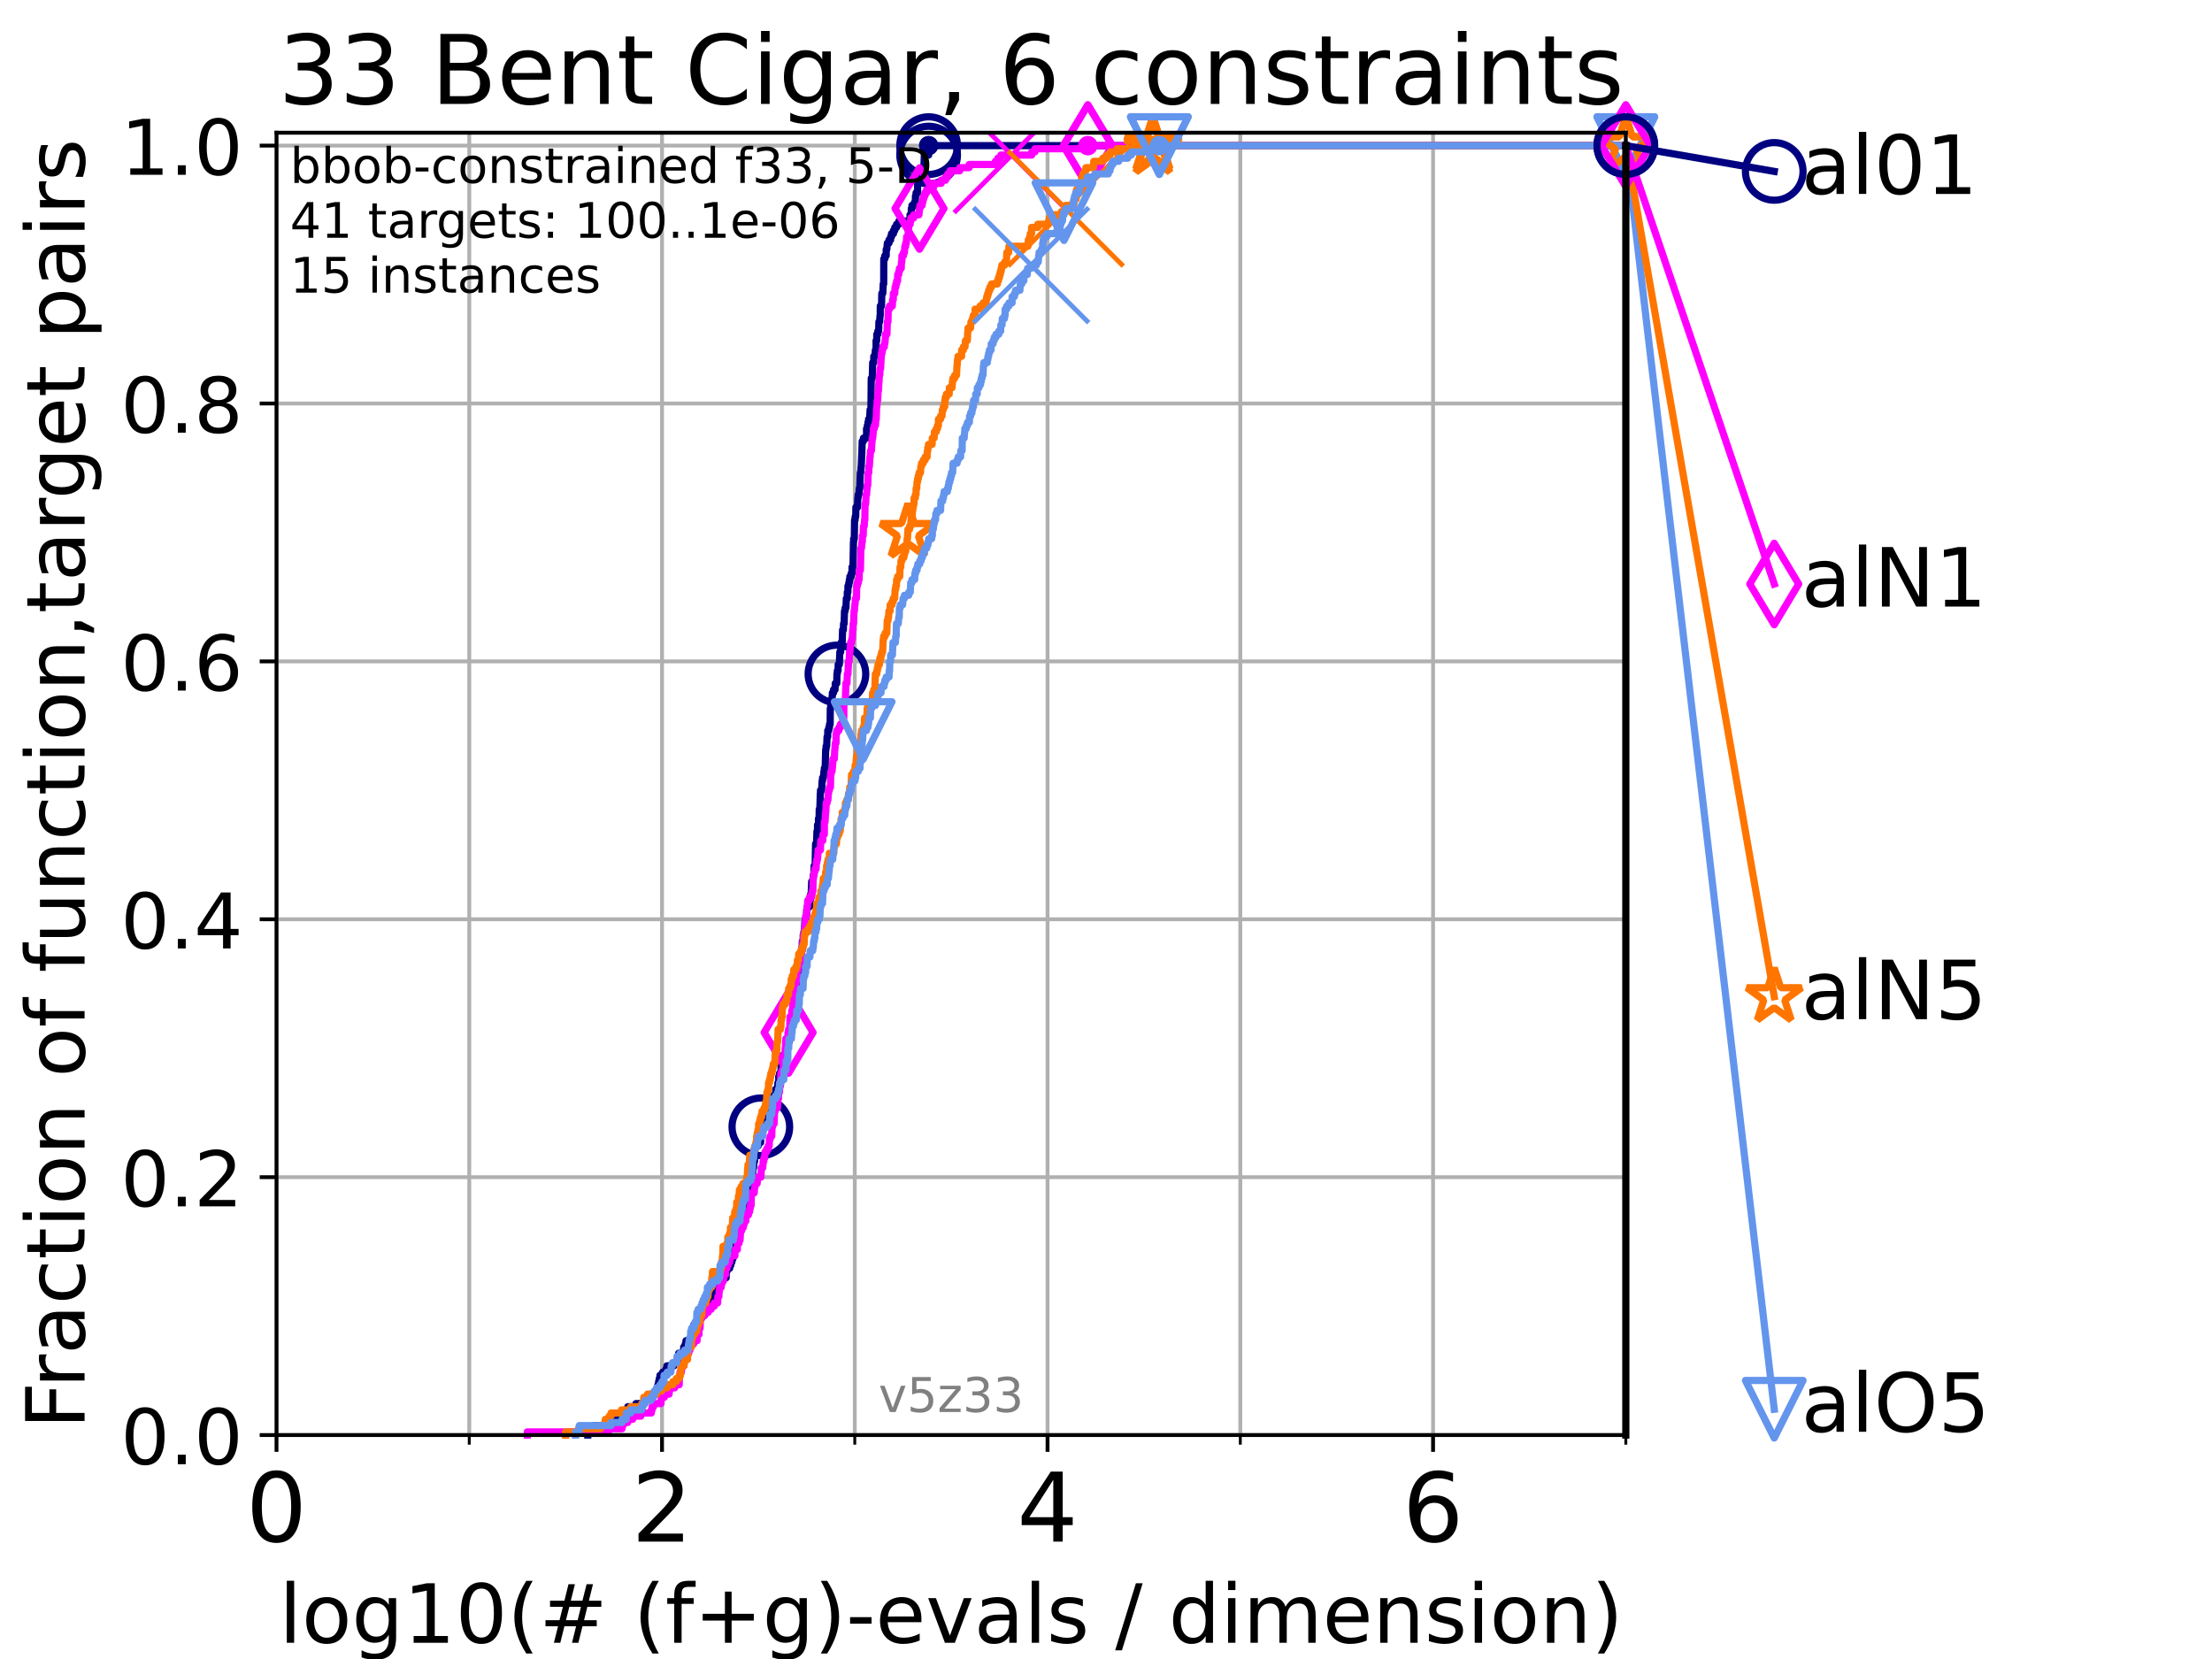 <?xml version="1.0" encoding="utf-8" standalone="no"?>
<!DOCTYPE svg PUBLIC "-//W3C//DTD SVG 1.1//EN"
  "http://www.w3.org/Graphics/SVG/1.1/DTD/svg11.dtd">
<!-- Created with matplotlib (https://matplotlib.org/) -->
<svg height="345.6pt" version="1.1" viewBox="0 0 460.8 345.6" width="460.8pt" xmlns="http://www.w3.org/2000/svg" xmlns:xlink="http://www.w3.org/1999/xlink">
 <defs>
  <style type="text/css">*{stroke-linecap:butt;stroke-linejoin:round;}</style>
 </defs>
 <g id="figure_1">
  <g id="patch_1">
   <path d="M 0 345.6 
L 460.8 345.6 
L 460.8 0 
L 0 0 
z
" style="fill:#ffffff;"/>
  </g>
  <g id="axes_1">
   <g id="patch_2">
    <path d="M 57.6 298.944 
L 338.688 298.944 
L 338.688 27.648 
L 57.6 27.648 
z
" style="fill:#ffffff;"/>
   </g>
   <g id="matplotlib.axis_1">
    <g id="xtick_1">
     <g id="line2d_1">
      <path clip-path="url(#p839d818be0)" d="M 57.6 298.944 
L 57.6 27.648 
" style="fill:none;stroke:#b0b0b0;stroke-linecap:square;stroke-width:0.8;"/>
     </g>
     <g id="line2d_2">
      <defs>
       <path d="M 0 0 
L 0 3.5 
" id="m88f00f7bf8" style="stroke:#000000;stroke-width:0.8;"/>
      </defs>
      <g>
       <use style="stroke:#000000;stroke-width:0.8;" x="57.6" xlink:href="#m88f00f7bf8" y="298.944"/>
      </g>
     </g>
     <g id="text_1">
      <!-- 0 -->
      <g transform="translate(51.237 321.141)scale(0.2 -0.2)">
       <defs>
        <path d="M 31.781 66.406 
Q 24.172 66.406 20.328 58.906 
Q 16.5 51.422 16.5 36.375 
Q 16.5 21.391 20.328 13.891 
Q 24.172 6.391 31.781 6.391 
Q 39.453 6.391 43.281 13.891 
Q 47.125 21.391 47.125 36.375 
Q 47.125 51.422 43.281 58.906 
Q 39.453 66.406 31.781 66.406 
z
M 31.781 74.219 
Q 44.047 74.219 50.516 64.516 
Q 56.984 54.828 56.984 36.375 
Q 56.984 17.969 50.516 8.266 
Q 44.047 -1.422 31.781 -1.422 
Q 19.531 -1.422 13.062 8.266 
Q 6.594 17.969 6.594 36.375 
Q 6.594 54.828 13.062 64.516 
Q 19.531 74.219 31.781 74.219 
z
" id="DejaVuSans-48"/>
       </defs>
       <use xlink:href="#DejaVuSans-48"/>
      </g>
     </g>
    </g>
    <g id="xtick_2">
     <g id="line2d_3">
      <path clip-path="url(#p839d818be0)" d="M 137.911 298.944 
L 137.911 27.648 
" style="fill:none;stroke:#b0b0b0;stroke-linecap:square;stroke-width:0.8;"/>
     </g>
     <g id="line2d_4">
      <g>
       <use style="stroke:#000000;stroke-width:0.8;" x="137.911" xlink:href="#m88f00f7bf8" y="298.944"/>
      </g>
     </g>
     <g id="text_2">
      <!-- 2 -->
      <g transform="translate(131.548 321.141)scale(0.2 -0.2)">
       <defs>
        <path d="M 19.188 8.297 
L 53.609 8.297 
L 53.609 0 
L 7.328 0 
L 7.328 8.297 
Q 12.938 14.109 22.625 23.891 
Q 32.328 33.688 34.812 36.531 
Q 39.547 41.844 41.422 45.531 
Q 43.312 49.219 43.312 52.781 
Q 43.312 58.594 39.234 62.25 
Q 35.156 65.922 28.609 65.922 
Q 23.969 65.922 18.812 64.312 
Q 13.672 62.703 7.812 59.422 
L 7.812 69.391 
Q 13.766 71.781 18.938 73 
Q 24.125 74.219 28.422 74.219 
Q 39.75 74.219 46.484 68.547 
Q 53.219 62.891 53.219 53.422 
Q 53.219 48.922 51.531 44.891 
Q 49.859 40.875 45.406 35.406 
Q 44.188 33.984 37.641 27.219 
Q 31.109 20.453 19.188 8.297 
z
" id="DejaVuSans-50"/>
       </defs>
       <use xlink:href="#DejaVuSans-50"/>
      </g>
     </g>
    </g>
    <g id="xtick_3">
     <g id="line2d_5">
      <path clip-path="url(#p839d818be0)" d="M 218.222 298.944 
L 218.222 27.648 
" style="fill:none;stroke:#b0b0b0;stroke-linecap:square;stroke-width:0.8;"/>
     </g>
     <g id="line2d_6">
      <g>
       <use style="stroke:#000000;stroke-width:0.8;" x="218.222" xlink:href="#m88f00f7bf8" y="298.944"/>
      </g>
     </g>
     <g id="text_3">
      <!-- 4 -->
      <g transform="translate(211.859 321.141)scale(0.2 -0.2)">
       <defs>
        <path d="M 37.797 64.312 
L 12.891 25.391 
L 37.797 25.391 
z
M 35.203 72.906 
L 47.609 72.906 
L 47.609 25.391 
L 58.016 25.391 
L 58.016 17.188 
L 47.609 17.188 
L 47.609 0 
L 37.797 0 
L 37.797 17.188 
L 4.891 17.188 
L 4.891 26.703 
z
" id="DejaVuSans-52"/>
       </defs>
       <use xlink:href="#DejaVuSans-52"/>
      </g>
     </g>
    </g>
    <g id="xtick_4">
     <g id="line2d_7">
      <path clip-path="url(#p839d818be0)" d="M 298.533 298.944 
L 298.533 27.648 
" style="fill:none;stroke:#b0b0b0;stroke-linecap:square;stroke-width:0.8;"/>
     </g>
     <g id="line2d_8">
      <g>
       <use style="stroke:#000000;stroke-width:0.8;" x="298.533" xlink:href="#m88f00f7bf8" y="298.944"/>
      </g>
     </g>
     <g id="text_4">
      <!-- 6 -->
      <g transform="translate(292.17 321.141)scale(0.2 -0.2)">
       <defs>
        <path d="M 33.016 40.375 
Q 26.375 40.375 22.484 35.828 
Q 18.609 31.297 18.609 23.391 
Q 18.609 15.531 22.484 10.953 
Q 26.375 6.391 33.016 6.391 
Q 39.656 6.391 43.531 10.953 
Q 47.406 15.531 47.406 23.391 
Q 47.406 31.297 43.531 35.828 
Q 39.656 40.375 33.016 40.375 
z
M 52.594 71.297 
L 52.594 62.312 
Q 48.875 64.062 45.094 64.984 
Q 41.312 65.922 37.594 65.922 
Q 27.828 65.922 22.672 59.328 
Q 17.531 52.734 16.797 39.406 
Q 19.672 43.656 24.016 45.922 
Q 28.375 48.188 33.594 48.188 
Q 44.578 48.188 50.953 41.516 
Q 57.328 34.859 57.328 23.391 
Q 57.328 12.156 50.688 5.359 
Q 44.047 -1.422 33.016 -1.422 
Q 20.359 -1.422 13.672 8.266 
Q 6.984 17.969 6.984 36.375 
Q 6.984 53.656 15.188 63.938 
Q 23.391 74.219 37.203 74.219 
Q 40.922 74.219 44.703 73.484 
Q 48.484 72.75 52.594 71.297 
z
" id="DejaVuSans-54"/>
       </defs>
       <use xlink:href="#DejaVuSans-54"/>
      </g>
     </g>
    </g>
    <g id="xtick_5">
     <g id="line2d_9">
      <path clip-path="url(#p839d818be0)" d="M 97.755 298.944 
L 97.755 27.648 
" style="fill:none;stroke:#b0b0b0;stroke-linecap:square;stroke-width:0.8;"/>
     </g>
     <g id="line2d_10">
      <defs>
       <path d="M 0 0 
L 0 2 
" id="m1e47d8f3c9" style="stroke:#000000;stroke-width:0.6;"/>
      </defs>
      <g>
       <use style="stroke:#000000;stroke-width:0.6;" x="97.755" xlink:href="#m1e47d8f3c9" y="298.944"/>
      </g>
     </g>
    </g>
    <g id="xtick_6">
     <g id="line2d_11">
      <path clip-path="url(#p839d818be0)" d="M 178.066 298.944 
L 178.066 27.648 
" style="fill:none;stroke:#b0b0b0;stroke-linecap:square;stroke-width:0.8;"/>
     </g>
     <g id="line2d_12">
      <g>
       <use style="stroke:#000000;stroke-width:0.6;" x="178.066" xlink:href="#m1e47d8f3c9" y="298.944"/>
      </g>
     </g>
    </g>
    <g id="xtick_7">
     <g id="line2d_13">
      <path clip-path="url(#p839d818be0)" d="M 258.377 298.944 
L 258.377 27.648 
" style="fill:none;stroke:#b0b0b0;stroke-linecap:square;stroke-width:0.8;"/>
     </g>
     <g id="line2d_14">
      <g>
       <use style="stroke:#000000;stroke-width:0.6;" x="258.377" xlink:href="#m1e47d8f3c9" y="298.944"/>
      </g>
     </g>
    </g>
    <g id="xtick_8">
     <g id="line2d_15">
      <path clip-path="url(#p839d818be0)" d="M 338.688 298.944 
L 338.688 27.648 
" style="fill:none;stroke:#b0b0b0;stroke-linecap:square;stroke-width:0.8;"/>
     </g>
     <g id="line2d_16">
      <g>
       <use style="stroke:#000000;stroke-width:0.6;" x="338.688" xlink:href="#m1e47d8f3c9" y="298.944"/>
      </g>
     </g>
    </g>
    <g id="text_5">
     <!-- log10(# (f+g)-evals / dimension) -->
     <g transform="translate(58.145 342.218)scale(0.17 -0.17)">
      <defs>
       <path d="M 9.422 75.984 
L 18.406 75.984 
L 18.406 0 
L 9.422 0 
z
" id="DejaVuSans-108"/>
       <path d="M 30.609 48.391 
Q 23.391 48.391 19.188 42.75 
Q 14.984 37.109 14.984 27.297 
Q 14.984 17.484 19.156 11.844 
Q 23.344 6.203 30.609 6.203 
Q 37.797 6.203 41.984 11.859 
Q 46.188 17.531 46.188 27.297 
Q 46.188 37.016 41.984 42.703 
Q 37.797 48.391 30.609 48.391 
z
M 30.609 56 
Q 42.328 56 49.016 48.375 
Q 55.719 40.766 55.719 27.297 
Q 55.719 13.875 49.016 6.219 
Q 42.328 -1.422 30.609 -1.422 
Q 18.844 -1.422 12.172 6.219 
Q 5.516 13.875 5.516 27.297 
Q 5.516 40.766 12.172 48.375 
Q 18.844 56 30.609 56 
z
" id="DejaVuSans-111"/>
       <path d="M 45.406 27.984 
Q 45.406 37.75 41.375 43.109 
Q 37.359 48.484 30.078 48.484 
Q 22.859 48.484 18.828 43.109 
Q 14.797 37.75 14.797 27.984 
Q 14.797 18.266 18.828 12.891 
Q 22.859 7.516 30.078 7.516 
Q 37.359 7.516 41.375 12.891 
Q 45.406 18.266 45.406 27.984 
z
M 54.391 6.781 
Q 54.391 -7.172 48.188 -13.984 
Q 42 -20.797 29.203 -20.797 
Q 24.469 -20.797 20.266 -20.094 
Q 16.062 -19.391 12.109 -17.922 
L 12.109 -9.188 
Q 16.062 -11.328 19.922 -12.344 
Q 23.781 -13.375 27.781 -13.375 
Q 36.625 -13.375 41.016 -8.766 
Q 45.406 -4.156 45.406 5.172 
L 45.406 9.625 
Q 42.625 4.781 38.281 2.391 
Q 33.938 0 27.875 0 
Q 17.828 0 11.672 7.656 
Q 5.516 15.328 5.516 27.984 
Q 5.516 40.672 11.672 48.328 
Q 17.828 56 27.875 56 
Q 33.938 56 38.281 53.609 
Q 42.625 51.219 45.406 46.391 
L 45.406 54.688 
L 54.391 54.688 
z
" id="DejaVuSans-103"/>
       <path d="M 12.406 8.297 
L 28.516 8.297 
L 28.516 63.922 
L 10.984 60.406 
L 10.984 69.391 
L 28.422 72.906 
L 38.281 72.906 
L 38.281 8.297 
L 54.391 8.297 
L 54.391 0 
L 12.406 0 
z
" id="DejaVuSans-49"/>
       <path d="M 31 75.875 
Q 24.469 64.656 21.281 53.656 
Q 18.109 42.672 18.109 31.391 
Q 18.109 20.125 21.312 9.062 
Q 24.516 -2 31 -13.188 
L 23.188 -13.188 
Q 15.875 -1.703 12.234 9.375 
Q 8.594 20.453 8.594 31.391 
Q 8.594 42.281 12.203 53.312 
Q 15.828 64.359 23.188 75.875 
z
" id="DejaVuSans-40"/>
       <path d="M 51.125 44 
L 36.922 44 
L 32.812 27.688 
L 47.125 27.688 
z
M 43.797 71.781 
L 38.719 51.516 
L 52.984 51.516 
L 58.109 71.781 
L 65.922 71.781 
L 60.891 51.516 
L 76.125 51.516 
L 76.125 44 
L 58.984 44 
L 54.984 27.688 
L 70.516 27.688 
L 70.516 20.219 
L 53.078 20.219 
L 48 0 
L 40.188 0 
L 45.219 20.219 
L 30.906 20.219 
L 25.875 0 
L 18.016 0 
L 23.094 20.219 
L 7.719 20.219 
L 7.719 27.688 
L 24.906 27.688 
L 29 44 
L 13.281 44 
L 13.281 51.516 
L 30.906 51.516 
L 35.891 71.781 
z
" id="DejaVuSans-35"/>
       <path id="DejaVuSans-32"/>
       <path d="M 37.109 75.984 
L 37.109 68.5 
L 28.516 68.5 
Q 23.688 68.5 21.797 66.547 
Q 19.922 64.594 19.922 59.516 
L 19.922 54.688 
L 34.719 54.688 
L 34.719 47.703 
L 19.922 47.703 
L 19.922 0 
L 10.891 0 
L 10.891 47.703 
L 2.297 47.703 
L 2.297 54.688 
L 10.891 54.688 
L 10.891 58.5 
Q 10.891 67.625 15.141 71.797 
Q 19.391 75.984 28.609 75.984 
z
" id="DejaVuSans-102"/>
       <path d="M 46 62.703 
L 46 35.5 
L 73.188 35.5 
L 73.188 27.203 
L 46 27.203 
L 46 0 
L 37.797 0 
L 37.797 27.203 
L 10.594 27.203 
L 10.594 35.5 
L 37.797 35.5 
L 37.797 62.703 
z
" id="DejaVuSans-43"/>
       <path d="M 8.016 75.875 
L 15.828 75.875 
Q 23.141 64.359 26.781 53.312 
Q 30.422 42.281 30.422 31.391 
Q 30.422 20.453 26.781 9.375 
Q 23.141 -1.703 15.828 -13.188 
L 8.016 -13.188 
Q 14.5 -2 17.703 9.062 
Q 20.906 20.125 20.906 31.391 
Q 20.906 42.672 17.703 53.656 
Q 14.5 64.656 8.016 75.875 
z
" id="DejaVuSans-41"/>
       <path d="M 4.891 31.391 
L 31.203 31.391 
L 31.203 23.391 
L 4.891 23.391 
z
" id="DejaVuSans-45"/>
       <path d="M 56.203 29.594 
L 56.203 25.203 
L 14.891 25.203 
Q 15.484 15.922 20.484 11.062 
Q 25.484 6.203 34.422 6.203 
Q 39.594 6.203 44.453 7.469 
Q 49.312 8.734 54.109 11.281 
L 54.109 2.781 
Q 49.266 0.734 44.188 -0.344 
Q 39.109 -1.422 33.891 -1.422 
Q 20.797 -1.422 13.156 6.188 
Q 5.516 13.812 5.516 26.812 
Q 5.516 40.234 12.766 48.109 
Q 20.016 56 32.328 56 
Q 43.359 56 49.781 48.891 
Q 56.203 41.797 56.203 29.594 
z
M 47.219 32.234 
Q 47.125 39.594 43.094 43.984 
Q 39.062 48.391 32.422 48.391 
Q 24.906 48.391 20.391 44.141 
Q 15.875 39.891 15.188 32.172 
z
" id="DejaVuSans-101"/>
       <path d="M 2.984 54.688 
L 12.5 54.688 
L 29.594 8.797 
L 46.688 54.688 
L 56.203 54.688 
L 35.688 0 
L 23.484 0 
z
" id="DejaVuSans-118"/>
       <path d="M 34.281 27.484 
Q 23.391 27.484 19.188 25 
Q 14.984 22.516 14.984 16.5 
Q 14.984 11.719 18.141 8.906 
Q 21.297 6.109 26.703 6.109 
Q 34.188 6.109 38.703 11.406 
Q 43.219 16.703 43.219 25.484 
L 43.219 27.484 
z
M 52.203 31.203 
L 52.203 0 
L 43.219 0 
L 43.219 8.297 
Q 40.141 3.328 35.547 0.953 
Q 30.953 -1.422 24.312 -1.422 
Q 15.922 -1.422 10.953 3.297 
Q 6 8.016 6 15.922 
Q 6 25.141 12.172 29.828 
Q 18.359 34.516 30.609 34.516 
L 43.219 34.516 
L 43.219 35.406 
Q 43.219 41.609 39.141 45 
Q 35.062 48.391 27.688 48.391 
Q 23 48.391 18.547 47.266 
Q 14.109 46.141 10.016 43.891 
L 10.016 52.203 
Q 14.938 54.109 19.578 55.047 
Q 24.219 56 28.609 56 
Q 40.484 56 46.344 49.844 
Q 52.203 43.703 52.203 31.203 
z
" id="DejaVuSans-97"/>
       <path d="M 44.281 53.078 
L 44.281 44.578 
Q 40.484 46.531 36.375 47.5 
Q 32.281 48.484 27.875 48.484 
Q 21.188 48.484 17.844 46.438 
Q 14.5 44.391 14.5 40.281 
Q 14.5 37.156 16.891 35.375 
Q 19.281 33.594 26.516 31.984 
L 29.594 31.297 
Q 39.156 29.25 43.188 25.516 
Q 47.219 21.781 47.219 15.094 
Q 47.219 7.469 41.188 3.016 
Q 35.156 -1.422 24.609 -1.422 
Q 20.219 -1.422 15.453 -0.562 
Q 10.688 0.297 5.422 2 
L 5.422 11.281 
Q 10.406 8.688 15.234 7.391 
Q 20.062 6.109 24.812 6.109 
Q 31.156 6.109 34.562 8.281 
Q 37.984 10.453 37.984 14.406 
Q 37.984 18.062 35.516 20.016 
Q 33.062 21.969 24.703 23.781 
L 21.578 24.516 
Q 13.234 26.266 9.516 29.906 
Q 5.812 33.547 5.812 39.891 
Q 5.812 47.609 11.281 51.797 
Q 16.75 56 26.812 56 
Q 31.781 56 36.172 55.266 
Q 40.578 54.547 44.281 53.078 
z
" id="DejaVuSans-115"/>
       <path d="M 25.391 72.906 
L 33.688 72.906 
L 8.297 -9.281 
L 0 -9.281 
z
" id="DejaVuSans-47"/>
       <path d="M 45.406 46.391 
L 45.406 75.984 
L 54.391 75.984 
L 54.391 0 
L 45.406 0 
L 45.406 8.203 
Q 42.578 3.328 38.25 0.953 
Q 33.938 -1.422 27.875 -1.422 
Q 17.969 -1.422 11.734 6.484 
Q 5.516 14.406 5.516 27.297 
Q 5.516 40.188 11.734 48.094 
Q 17.969 56 27.875 56 
Q 33.938 56 38.25 53.625 
Q 42.578 51.266 45.406 46.391 
z
M 14.797 27.297 
Q 14.797 17.391 18.875 11.75 
Q 22.953 6.109 30.078 6.109 
Q 37.203 6.109 41.297 11.75 
Q 45.406 17.391 45.406 27.297 
Q 45.406 37.203 41.297 42.844 
Q 37.203 48.484 30.078 48.484 
Q 22.953 48.484 18.875 42.844 
Q 14.797 37.203 14.797 27.297 
z
" id="DejaVuSans-100"/>
       <path d="M 9.422 54.688 
L 18.406 54.688 
L 18.406 0 
L 9.422 0 
z
M 9.422 75.984 
L 18.406 75.984 
L 18.406 64.594 
L 9.422 64.594 
z
" id="DejaVuSans-105"/>
       <path d="M 52 44.188 
Q 55.375 50.25 60.062 53.125 
Q 64.75 56 71.094 56 
Q 79.641 56 84.281 50.016 
Q 88.922 44.047 88.922 33.016 
L 88.922 0 
L 79.891 0 
L 79.891 32.719 
Q 79.891 40.578 77.094 44.375 
Q 74.312 48.188 68.609 48.188 
Q 61.625 48.188 57.562 43.547 
Q 53.516 38.922 53.516 30.906 
L 53.516 0 
L 44.484 0 
L 44.484 32.719 
Q 44.484 40.625 41.703 44.406 
Q 38.922 48.188 33.109 48.188 
Q 26.219 48.188 22.156 43.531 
Q 18.109 38.875 18.109 30.906 
L 18.109 0 
L 9.078 0 
L 9.078 54.688 
L 18.109 54.688 
L 18.109 46.188 
Q 21.188 51.219 25.484 53.609 
Q 29.781 56 35.688 56 
Q 41.656 56 45.828 52.969 
Q 50 49.953 52 44.188 
z
" id="DejaVuSans-109"/>
       <path d="M 54.891 33.016 
L 54.891 0 
L 45.906 0 
L 45.906 32.719 
Q 45.906 40.484 42.875 44.328 
Q 39.844 48.188 33.797 48.188 
Q 26.516 48.188 22.312 43.547 
Q 18.109 38.922 18.109 30.906 
L 18.109 0 
L 9.078 0 
L 9.078 54.688 
L 18.109 54.688 
L 18.109 46.188 
Q 21.344 51.125 25.703 53.562 
Q 30.078 56 35.797 56 
Q 45.219 56 50.047 50.172 
Q 54.891 44.344 54.891 33.016 
z
" id="DejaVuSans-110"/>
      </defs>
      <use xlink:href="#DejaVuSans-108"/>
      <use x="27.783" xlink:href="#DejaVuSans-111"/>
      <use x="88.965" xlink:href="#DejaVuSans-103"/>
      <use x="152.441" xlink:href="#DejaVuSans-49"/>
      <use x="216.064" xlink:href="#DejaVuSans-48"/>
      <use x="279.688" xlink:href="#DejaVuSans-40"/>
      <use x="318.701" xlink:href="#DejaVuSans-35"/>
      <use x="402.49" xlink:href="#DejaVuSans-32"/>
      <use x="434.277" xlink:href="#DejaVuSans-40"/>
      <use x="473.291" xlink:href="#DejaVuSans-102"/>
      <use x="508.496" xlink:href="#DejaVuSans-43"/>
      <use x="592.285" xlink:href="#DejaVuSans-103"/>
      <use x="655.762" xlink:href="#DejaVuSans-41"/>
      <use x="694.775" xlink:href="#DejaVuSans-45"/>
      <use x="730.859" xlink:href="#DejaVuSans-101"/>
      <use x="792.383" xlink:href="#DejaVuSans-118"/>
      <use x="851.562" xlink:href="#DejaVuSans-97"/>
      <use x="912.842" xlink:href="#DejaVuSans-108"/>
      <use x="940.625" xlink:href="#DejaVuSans-115"/>
      <use x="992.725" xlink:href="#DejaVuSans-32"/>
      <use x="1024.512" xlink:href="#DejaVuSans-47"/>
      <use x="1058.203" xlink:href="#DejaVuSans-32"/>
      <use x="1089.99" xlink:href="#DejaVuSans-100"/>
      <use x="1153.467" xlink:href="#DejaVuSans-105"/>
      <use x="1181.25" xlink:href="#DejaVuSans-109"/>
      <use x="1278.662" xlink:href="#DejaVuSans-101"/>
      <use x="1340.186" xlink:href="#DejaVuSans-110"/>
      <use x="1403.564" xlink:href="#DejaVuSans-115"/>
      <use x="1455.664" xlink:href="#DejaVuSans-105"/>
      <use x="1483.447" xlink:href="#DejaVuSans-111"/>
      <use x="1544.629" xlink:href="#DejaVuSans-110"/>
      <use x="1608.008" xlink:href="#DejaVuSans-41"/>
     </g>
    </g>
   </g>
   <g id="matplotlib.axis_2">
    <g id="ytick_1">
     <g id="line2d_17">
      <path clip-path="url(#p839d818be0)" d="M 57.6 298.944 
L 338.688 298.944 
" style="fill:none;stroke:#b0b0b0;stroke-linecap:square;stroke-width:0.8;"/>
     </g>
     <g id="line2d_18">
      <defs>
       <path d="M 0 0 
L -3.5 0 
" id="m51a7dec951" style="stroke:#000000;stroke-width:0.8;"/>
      </defs>
      <g>
       <use style="stroke:#000000;stroke-width:0.8;" x="57.6" xlink:href="#m51a7dec951" y="298.944"/>
      </g>
     </g>
     <g id="text_6">
      <!-- 0.0 -->
      <g transform="translate(25.155 305.023)scale(0.16 -0.16)">
       <defs>
        <path d="M 10.688 12.406 
L 21 12.406 
L 21 0 
L 10.688 0 
z
" id="DejaVuSans-46"/>
       </defs>
       <use xlink:href="#DejaVuSans-48"/>
       <use x="63.623" xlink:href="#DejaVuSans-46"/>
       <use x="95.41" xlink:href="#DejaVuSans-48"/>
      </g>
     </g>
    </g>
    <g id="ytick_2">
     <g id="line2d_19">
      <path clip-path="url(#p839d818be0)" d="M 57.6 245.222 
L 338.688 245.222 
" style="fill:none;stroke:#b0b0b0;stroke-linecap:square;stroke-width:0.8;"/>
     </g>
     <g id="line2d_20">
      <g>
       <use style="stroke:#000000;stroke-width:0.8;" x="57.6" xlink:href="#m51a7dec951" y="245.222"/>
      </g>
     </g>
     <g id="text_7">
      <!-- 0.2 -->
      <g transform="translate(25.155 251.301)scale(0.16 -0.16)">
       <use xlink:href="#DejaVuSans-48"/>
       <use x="63.623" xlink:href="#DejaVuSans-46"/>
       <use x="95.41" xlink:href="#DejaVuSans-50"/>
      </g>
     </g>
    </g>
    <g id="ytick_3">
     <g id="line2d_21">
      <path clip-path="url(#p839d818be0)" d="M 57.6 191.5 
L 338.688 191.5 
" style="fill:none;stroke:#b0b0b0;stroke-linecap:square;stroke-width:0.8;"/>
     </g>
     <g id="line2d_22">
      <g>
       <use style="stroke:#000000;stroke-width:0.8;" x="57.6" xlink:href="#m51a7dec951" y="191.5"/>
      </g>
     </g>
     <g id="text_8">
      <!-- 0.4 -->
      <g transform="translate(25.155 197.579)scale(0.16 -0.16)">
       <use xlink:href="#DejaVuSans-48"/>
       <use x="63.623" xlink:href="#DejaVuSans-46"/>
       <use x="95.41" xlink:href="#DejaVuSans-52"/>
      </g>
     </g>
    </g>
    <g id="ytick_4">
     <g id="line2d_23">
      <path clip-path="url(#p839d818be0)" d="M 57.6 137.778 
L 338.688 137.778 
" style="fill:none;stroke:#b0b0b0;stroke-linecap:square;stroke-width:0.8;"/>
     </g>
     <g id="line2d_24">
      <g>
       <use style="stroke:#000000;stroke-width:0.8;" x="57.6" xlink:href="#m51a7dec951" y="137.778"/>
      </g>
     </g>
     <g id="text_9">
      <!-- 0.6 -->
      <g transform="translate(25.155 143.857)scale(0.16 -0.16)">
       <use xlink:href="#DejaVuSans-48"/>
       <use x="63.623" xlink:href="#DejaVuSans-46"/>
       <use x="95.41" xlink:href="#DejaVuSans-54"/>
      </g>
     </g>
    </g>
    <g id="ytick_5">
     <g id="line2d_25">
      <path clip-path="url(#p839d818be0)" d="M 57.6 84.056 
L 338.688 84.056 
" style="fill:none;stroke:#b0b0b0;stroke-linecap:square;stroke-width:0.8;"/>
     </g>
     <g id="line2d_26">
      <g>
       <use style="stroke:#000000;stroke-width:0.8;" x="57.6" xlink:href="#m51a7dec951" y="84.056"/>
      </g>
     </g>
     <g id="text_10">
      <!-- 0.8 -->
      <g transform="translate(25.155 90.135)scale(0.16 -0.16)">
       <defs>
        <path d="M 31.781 34.625 
Q 24.75 34.625 20.719 30.859 
Q 16.703 27.094 16.703 20.516 
Q 16.703 13.922 20.719 10.156 
Q 24.75 6.391 31.781 6.391 
Q 38.812 6.391 42.859 10.172 
Q 46.922 13.969 46.922 20.516 
Q 46.922 27.094 42.891 30.859 
Q 38.875 34.625 31.781 34.625 
z
M 21.922 38.812 
Q 15.578 40.375 12.031 44.719 
Q 8.5 49.078 8.5 55.328 
Q 8.5 64.062 14.719 69.141 
Q 20.953 74.219 31.781 74.219 
Q 42.672 74.219 48.875 69.141 
Q 55.078 64.062 55.078 55.328 
Q 55.078 49.078 51.531 44.719 
Q 48 40.375 41.703 38.812 
Q 48.828 37.156 52.797 32.312 
Q 56.781 27.484 56.781 20.516 
Q 56.781 9.906 50.312 4.234 
Q 43.844 -1.422 31.781 -1.422 
Q 19.734 -1.422 13.25 4.234 
Q 6.781 9.906 6.781 20.516 
Q 6.781 27.484 10.781 32.312 
Q 14.797 37.156 21.922 38.812 
z
M 18.312 54.391 
Q 18.312 48.734 21.844 45.562 
Q 25.391 42.391 31.781 42.391 
Q 38.141 42.391 41.719 45.562 
Q 45.312 48.734 45.312 54.391 
Q 45.312 60.062 41.719 63.234 
Q 38.141 66.406 31.781 66.406 
Q 25.391 66.406 21.844 63.234 
Q 18.312 60.062 18.312 54.391 
z
" id="DejaVuSans-56"/>
       </defs>
       <use xlink:href="#DejaVuSans-48"/>
       <use x="63.623" xlink:href="#DejaVuSans-46"/>
       <use x="95.41" xlink:href="#DejaVuSans-56"/>
      </g>
     </g>
    </g>
    <g id="ytick_6">
     <g id="line2d_27">
      <path clip-path="url(#p839d818be0)" d="M 57.6 30.334 
L 338.688 30.334 
" style="fill:none;stroke:#b0b0b0;stroke-linecap:square;stroke-width:0.8;"/>
     </g>
     <g id="line2d_28">
      <g>
       <use style="stroke:#000000;stroke-width:0.8;" x="57.6" xlink:href="#m51a7dec951" y="30.334"/>
      </g>
     </g>
     <g id="text_11">
      <!-- 1.0 -->
      <g transform="translate(25.155 36.413)scale(0.16 -0.16)">
       <use xlink:href="#DejaVuSans-49"/>
       <use x="63.623" xlink:href="#DejaVuSans-46"/>
       <use x="95.41" xlink:href="#DejaVuSans-48"/>
      </g>
     </g>
    </g>
    <g id="text_12">
     <!-- Fraction of function,target pairs -->
     <g transform="translate(17.62 297.681)rotate(-90)scale(0.17 -0.17)">
      <defs>
       <path d="M 9.812 72.906 
L 51.703 72.906 
L 51.703 64.594 
L 19.672 64.594 
L 19.672 43.109 
L 48.578 43.109 
L 48.578 34.812 
L 19.672 34.812 
L 19.672 0 
L 9.812 0 
z
" id="DejaVuSans-70"/>
       <path d="M 41.109 46.297 
Q 39.594 47.172 37.812 47.578 
Q 36.031 48 33.891 48 
Q 26.266 48 22.188 43.047 
Q 18.109 38.094 18.109 28.812 
L 18.109 0 
L 9.078 0 
L 9.078 54.688 
L 18.109 54.688 
L 18.109 46.188 
Q 20.953 51.172 25.484 53.578 
Q 30.031 56 36.531 56 
Q 37.453 56 38.578 55.875 
Q 39.703 55.766 41.062 55.516 
z
" id="DejaVuSans-114"/>
       <path d="M 48.781 52.594 
L 48.781 44.188 
Q 44.969 46.297 41.141 47.344 
Q 37.312 48.391 33.406 48.391 
Q 24.656 48.391 19.812 42.844 
Q 14.984 37.312 14.984 27.297 
Q 14.984 17.281 19.812 11.734 
Q 24.656 6.203 33.406 6.203 
Q 37.312 6.203 41.141 7.25 
Q 44.969 8.297 48.781 10.406 
L 48.781 2.094 
Q 45.016 0.344 40.984 -0.531 
Q 36.969 -1.422 32.422 -1.422 
Q 20.062 -1.422 12.781 6.344 
Q 5.516 14.109 5.516 27.297 
Q 5.516 40.672 12.859 48.328 
Q 20.219 56 33.016 56 
Q 37.156 56 41.109 55.141 
Q 45.062 54.297 48.781 52.594 
z
" id="DejaVuSans-99"/>
       <path d="M 18.312 70.219 
L 18.312 54.688 
L 36.812 54.688 
L 36.812 47.703 
L 18.312 47.703 
L 18.312 18.016 
Q 18.312 11.328 20.141 9.422 
Q 21.969 7.516 27.594 7.516 
L 36.812 7.516 
L 36.812 0 
L 27.594 0 
Q 17.188 0 13.234 3.875 
Q 9.281 7.766 9.281 18.016 
L 9.281 47.703 
L 2.688 47.703 
L 2.688 54.688 
L 9.281 54.688 
L 9.281 70.219 
z
" id="DejaVuSans-116"/>
       <path d="M 8.5 21.578 
L 8.5 54.688 
L 17.484 54.688 
L 17.484 21.922 
Q 17.484 14.156 20.5 10.266 
Q 23.531 6.391 29.594 6.391 
Q 36.859 6.391 41.078 11.031 
Q 45.312 15.672 45.312 23.688 
L 45.312 54.688 
L 54.297 54.688 
L 54.297 0 
L 45.312 0 
L 45.312 8.406 
Q 42.047 3.422 37.719 1 
Q 33.406 -1.422 27.688 -1.422 
Q 18.266 -1.422 13.375 4.438 
Q 8.5 10.297 8.5 21.578 
z
M 31.109 56 
z
" id="DejaVuSans-117"/>
       <path d="M 11.719 12.406 
L 22.016 12.406 
L 22.016 4 
L 14.016 -11.625 
L 7.719 -11.625 
L 11.719 4 
z
" id="DejaVuSans-44"/>
       <path d="M 18.109 8.203 
L 18.109 -20.797 
L 9.078 -20.797 
L 9.078 54.688 
L 18.109 54.688 
L 18.109 46.391 
Q 20.953 51.266 25.266 53.625 
Q 29.594 56 35.594 56 
Q 45.562 56 51.781 48.094 
Q 58.016 40.188 58.016 27.297 
Q 58.016 14.406 51.781 6.484 
Q 45.562 -1.422 35.594 -1.422 
Q 29.594 -1.422 25.266 0.953 
Q 20.953 3.328 18.109 8.203 
z
M 48.688 27.297 
Q 48.688 37.203 44.609 42.844 
Q 40.531 48.484 33.406 48.484 
Q 26.266 48.484 22.188 42.844 
Q 18.109 37.203 18.109 27.297 
Q 18.109 17.391 22.188 11.75 
Q 26.266 6.109 33.406 6.109 
Q 40.531 6.109 44.609 11.75 
Q 48.688 17.391 48.688 27.297 
z
" id="DejaVuSans-112"/>
      </defs>
      <use xlink:href="#DejaVuSans-70"/>
      <use x="50.27" xlink:href="#DejaVuSans-114"/>
      <use x="91.383" xlink:href="#DejaVuSans-97"/>
      <use x="152.662" xlink:href="#DejaVuSans-99"/>
      <use x="207.643" xlink:href="#DejaVuSans-116"/>
      <use x="246.852" xlink:href="#DejaVuSans-105"/>
      <use x="274.635" xlink:href="#DejaVuSans-111"/>
      <use x="335.816" xlink:href="#DejaVuSans-110"/>
      <use x="399.195" xlink:href="#DejaVuSans-32"/>
      <use x="430.982" xlink:href="#DejaVuSans-111"/>
      <use x="492.164" xlink:href="#DejaVuSans-102"/>
      <use x="527.369" xlink:href="#DejaVuSans-32"/>
      <use x="559.156" xlink:href="#DejaVuSans-102"/>
      <use x="594.361" xlink:href="#DejaVuSans-117"/>
      <use x="657.74" xlink:href="#DejaVuSans-110"/>
      <use x="721.119" xlink:href="#DejaVuSans-99"/>
      <use x="776.1" xlink:href="#DejaVuSans-116"/>
      <use x="815.309" xlink:href="#DejaVuSans-105"/>
      <use x="843.092" xlink:href="#DejaVuSans-111"/>
      <use x="904.273" xlink:href="#DejaVuSans-110"/>
      <use x="967.652" xlink:href="#DejaVuSans-44"/>
      <use x="999.439" xlink:href="#DejaVuSans-116"/>
      <use x="1038.648" xlink:href="#DejaVuSans-97"/>
      <use x="1099.928" xlink:href="#DejaVuSans-114"/>
      <use x="1139.291" xlink:href="#DejaVuSans-103"/>
      <use x="1202.768" xlink:href="#DejaVuSans-101"/>
      <use x="1264.291" xlink:href="#DejaVuSans-116"/>
      <use x="1303.5" xlink:href="#DejaVuSans-32"/>
      <use x="1335.287" xlink:href="#DejaVuSans-112"/>
      <use x="1398.764" xlink:href="#DejaVuSans-97"/>
      <use x="1460.043" xlink:href="#DejaVuSans-105"/>
      <use x="1487.826" xlink:href="#DejaVuSans-114"/>
      <use x="1528.939" xlink:href="#DejaVuSans-115"/>
     </g>
    </g>
   </g>
   <g id="line2d_29">
    <defs>
     <path d="M 0 1.5 
C 0.398 1.5 0.779 1.342 1.061 1.061 
C 1.342 0.779 1.5 0.398 1.5 0 
C 1.5 -0.398 1.342 -0.779 1.061 -1.061 
C 0.779 -1.342 0.398 -1.5 0 -1.5 
C -0.398 -1.5 -0.779 -1.342 -1.061 -1.061 
C -1.342 -0.779 -1.5 -0.398 -1.5 0 
C -1.5 0.398 -1.342 0.779 -1.061 1.061 
C -0.779 1.342 -0.398 1.5 0 1.5 
z
" id="m092108ccbb" style="stroke:#000080;"/>
    </defs>
    <g>
     <use style="fill:#000080;stroke:#000080;" x="193.453" xlink:href="#m092108ccbb" y="30.334"/>
     <use style="fill:#000080;stroke:#000080;" x="193.453" xlink:href="#m092108ccbb" y="30.334"/>
    </g>
   </g>
   <g id="line2d_30">
    <path d="M 122.447 298.944 
L 122.447 297.634 
L 123.751 297.634 
L 123.751 296.979 
L 126.507 296.979 
L 126.507 296.323 
L 127.674 296.323 
L 127.674 295.668 
L 130.128 295.668 
L 130.128 295.013 
L 130.77 295.013 
L 130.77 293.048 
L 132.47 293.048 
L 132.47 292.393 
L 134.279 292.393 
L 134.279 291.737 
L 134.787 291.737 
L 134.787 291.082 
L 135.522 291.082 
L 135.522 290.427 
L 136.457 290.427 
L 136.457 289.772 
L 136.906 289.772 
L 136.906 289.117 
L 137.053 289.117 
L 137.053 288.462 
L 137.199 288.462 
L 137.199 287.807 
L 137.344 287.807 
L 137.344 287.151 
L 137.487 287.151 
L 137.487 286.496 
L 138.05 286.496 
L 138.05 285.841 
L 138.728 285.841 
L 138.728 285.186 
L 138.927 285.186 
L 138.927 284.531 
L 140.379 284.531 
L 140.379 283.876 
L 141.206 283.876 
L 141.206 283.22 
L 141.321 283.22 
L 141.379 281.91 
L 142.379 281.91 
L 142.433 280.6 
L 142.753 280.6 
L 142.753 279.945 
L 142.91 279.945 
L 142.91 279.29 
L 144.075 279.29 
L 144.075 278.634 
L 144.318 278.634 
L 144.367 276.669 
L 144.511 276.669 
L 144.511 276.014 
L 145.121 276.014 
L 145.121 275.359 
L 145.531 275.359 
L 145.531 274.704 
L 146.107 274.704 
L 146.107 274.048 
L 146.538 274.048 
L 146.538 273.393 
L 147 273.393 
L 147 272.083 
L 147.124 272.083 
L 147.124 271.428 
L 147.53 271.428 
L 147.53 270.118 
L 148.392 270.118 
L 148.392 269.462 
L 149.396 269.462 
L 149.396 268.807 
L 149.788 268.807 
L 149.788 268.152 
L 149.929 268.152 
L 149.929 267.497 
L 150.103 267.497 
L 150.103 266.842 
L 150.412 266.842 
L 150.412 266.187 
L 151.276 266.187 
L 151.276 264.876 
L 151.438 264.876 
L 151.438 264.221 
L 152.006 264.221 
L 152.006 263.566 
L 152.253 263.566 
L 152.253 262.911 
L 152.466 262.911 
L 152.466 262.256 
L 152.677 262.256 
L 152.677 261.601 
L 152.974 261.601 
L 153.003 260.29 
L 153.294 260.29 
L 153.323 258.98 
L 153.409 258.98 
L 153.495 257.015 
L 153.862 257.015 
L 153.918 255.704 
L 154.331 255.704 
L 154.331 255.049 
L 154.467 255.049 
L 154.467 254.394 
L 154.655 254.394 
L 154.655 253.084 
L 155.025 253.084 
L 155.025 251.773 
L 155.387 251.773 
L 155.463 249.808 
L 155.514 249.808 
L 155.514 249.153 
L 155.641 249.153 
L 155.641 248.498 
L 155.991 248.498 
L 156.04 246.532 
L 156.309 246.532 
L 156.406 244.567 
L 156.789 244.567 
L 156.883 243.257 
L 157 243.257 
L 157.047 241.946 
L 157.186 241.946 
L 157.255 239.326 
L 157.324 239.326 
L 157.324 238.671 
L 157.976 238.671 
L 157.976 238.015 
L 158.455 238.015 
L 158.498 234.74 
L 158.774 234.74 
L 158.774 234.085 
L 159.698 234.085 
L 159.698 233.429 
L 160.035 233.429 
L 160.035 232.774 
L 160.269 232.774 
L 160.269 232.119 
L 160.633 232.119 
L 160.633 231.464 
L 160.765 231.464 
L 160.802 229.499 
L 161.1 229.499 
L 161.156 228.188 
L 161.556 228.188 
L 161.609 226.878 
L 162.017 226.878 
L 162.052 225.568 
L 162.226 225.568 
L 162.226 224.257 
L 162.398 224.257 
L 162.398 223.602 
L 162.687 223.602 
L 162.72 221.637 
L 162.938 221.637 
L 162.938 220.982 
L 163.136 220.982 
L 163.136 220.326 
L 163.283 220.326 
L 163.283 219.671 
L 164.001 219.671 
L 164.016 217.706 
L 164.141 217.706 
L 164.141 217.051 
L 164.402 217.051 
L 164.509 214.43 
L 164.63 214.43 
L 164.705 213.12 
L 165.018 213.12 
L 165.106 210.499 
L 165.31 210.499 
L 165.382 208.534 
L 165.725 208.534 
L 165.725 207.879 
L 166.076 207.879 
L 166.145 206.568 
L 166.241 206.568 
L 166.241 205.913 
L 166.365 205.913 
L 166.446 203.948 
L 166.487 203.948 
L 166.487 203.293 
L 166.609 203.293 
L 166.716 201.327 
L 166.783 201.327 
L 166.823 200.017 
L 166.929 200.017 
L 166.994 198.052 
L 167.086 198.052 
L 167.139 196.086 
L 167.32 196.086 
L 167.32 194.776 
L 167.462 194.776 
L 167.462 194.121 
L 167.577 194.121 
L 167.653 192.155 
L 167.779 192.155 
L 167.779 191.5 
L 167.892 191.5 
L 167.892 190.845 
L 168.004 190.845 
L 168.054 189.535 
L 168.153 189.535 
L 168.153 188.879 
L 168.663 188.879 
L 168.663 187.569 
L 168.806 187.569 
L 168.877 186.259 
L 168.983 186.259 
L 169.088 183.638 
L 169.331 183.638 
L 169.412 182.328 
L 169.526 182.328 
L 169.605 180.363 
L 169.808 180.363 
L 169.898 175.777 
L 170.097 175.777 
L 170.185 173.156 
L 170.305 173.156 
L 170.305 171.846 
L 170.5 171.846 
L 170.5 170.535 
L 170.629 170.535 
L 170.661 168.57 
L 170.788 168.57 
L 170.883 165.294 
L 170.925 165.294 
L 170.925 164.639 
L 171.165 164.639 
L 171.258 162.674 
L 171.351 162.674 
L 171.351 162.018 
L 171.534 162.018 
L 171.636 160.708 
L 171.716 160.708 
L 171.716 160.053 
L 171.896 160.053 
L 172.005 156.122 
L 172.084 156.122 
L 172.084 155.467 
L 172.211 155.467 
L 172.289 153.502 
L 172.424 153.502 
L 172.434 152.191 
L 172.654 152.191 
L 172.654 151.536 
L 172.796 151.536 
L 172.796 150.881 
L 172.937 150.881 
L 172.965 147.605 
L 173.049 147.605 
L 173.068 146.295 
L 173.253 146.295 
L 173.354 144.985 
L 173.399 144.985 
L 173.399 144.33 
L 173.635 144.33 
L 173.635 143.674 
L 173.955 143.674 
L 174 142.364 
L 174.314 142.364 
L 174.348 140.399 
L 174.426 140.399 
L 174.426 139.743 
L 174.588 139.743 
L 174.605 138.433 
L 174.85 138.433 
L 174.951 135.813 
L 175.133 135.813 
L 175.216 133.847 
L 175.444 133.847 
L 175.525 131.227 
L 175.694 131.227 
L 175.726 129.916 
L 175.845 129.916 
L 175.924 127.296 
L 176.058 127.296 
L 176.058 126.641 
L 176.229 126.641 
L 176.306 124.675 
L 176.506 124.675 
L 176.506 123.365 
L 176.635 123.365 
L 176.65 122.055 
L 176.816 122.055 
L 176.816 121.399 
L 176.935 121.399 
L 176.935 120.744 
L 177.046 120.744 
L 177.046 120.089 
L 177.311 120.089 
L 177.311 119.434 
L 177.492 119.434 
L 177.492 118.124 
L 177.693 118.124 
L 177.792 112.883 
L 177.827 112.883 
L 177.827 112.227 
L 177.968 112.227 
L 178.024 108.296 
L 178.143 108.296 
L 178.143 107.641 
L 178.261 107.641 
L 178.302 105.676 
L 178.629 105.676 
L 178.697 103.71 
L 178.757 103.71 
L 178.757 103.055 
L 178.93 103.055 
L 178.997 101.745 
L 179.115 101.745 
L 179.22 98.469 
L 179.298 98.469 
L 179.396 97.159 
L 179.415 97.159 
L 179.524 94.538 
L 179.537 94.538 
L 179.608 91.918 
L 179.861 91.918 
L 179.861 91.263 
L 180.516 91.263 
L 180.516 89.297 
L 180.685 89.297 
L 180.685 88.642 
L 180.804 88.642 
L 180.804 87.987 
L 180.935 87.987 
L 180.935 87.332 
L 181.158 87.332 
L 181.252 85.366 
L 181.431 85.366 
L 181.494 78.815 
L 181.71 78.815 
L 181.795 75.539 
L 182.013 75.539 
L 182.025 74.229 
L 182.262 74.229 
L 182.355 72.919 
L 182.502 72.919 
L 182.502 70.953 
L 182.647 70.953 
L 182.647 69.643 
L 182.866 69.643 
L 182.866 68.988 
L 183.04 68.988 
L 183.097 67.022 
L 183.243 67.022 
L 183.336 65.712 
L 183.367 65.712 
L 183.382 63.747 
L 183.638 63.747 
L 183.698 61.126 
L 183.899 61.126 
L 183.994 59.161 
L 184.088 59.161 
L 184.108 53.919 
L 184.328 53.919 
L 184.328 53.264 
L 184.613 53.264 
L 184.613 51.954 
L 184.742 51.954 
L 184.847 50.644 
L 185.193 50.644 
L 185.193 49.988 
L 185.524 49.988 
L 185.524 49.333 
L 185.709 49.333 
L 185.709 48.678 
L 186.123 48.678 
L 186.123 48.023 
L 186.397 48.023 
L 186.397 47.368 
L 186.778 47.368 
L 186.778 46.713 
L 187.25 46.713 
L 187.25 46.058 
L 189.569 46.058 
L 189.569 44.747 
L 189.841 44.747 
L 189.845 43.437 
L 189.975 43.437 
L 189.975 42.782 
L 190.517 42.782 
L 190.517 42.127 
L 190.683 42.127 
L 190.704 40.816 
L 190.835 40.816 
L 190.835 40.161 
L 191.154 40.161 
L 191.154 37.541 
L 191.288 37.541 
L 191.288 36.886 
L 191.487 36.886 
L 191.487 36.23 
L 191.949 36.23 
L 191.987 34.92 
L 192.467 34.92 
L 192.558 32.3 
L 193.453 32.3 
L 193.453 30.334 
L 338.688 30.334 
L 338.688 30.334 
" style="fill:none;stroke:#000080;stroke-linecap:square;stroke-width:1.5;"/>
   </g>
   <g id="line2d_31">
    <defs>
     <path d="M 0 6 
C 1.591 6 3.117 5.368 4.243 4.243 
C 5.368 3.117 6 1.591 6 0 
C 6 -1.591 5.368 -3.117 4.243 -4.243 
C 3.117 -5.368 1.591 -6 0 -6 
C -1.591 -6 -3.117 -5.368 -4.243 -4.243 
C -5.368 -3.117 -6 -1.591 -6 0 
C -6 1.591 -5.368 3.117 -4.243 4.243 
C -3.117 5.368 -1.591 6 0 6 
z
" id="me26da940cc" style="stroke:#000080;stroke-width:1.5;"/>
    </defs>
    <g>
     <use style="fill-opacity:0;stroke:#000080;stroke-width:1.5;" x="158.498" xlink:href="#me26da940cc" y="234.74"/>
     <use style="fill-opacity:0;stroke:#000080;stroke-width:1.5;" x="174.348" xlink:href="#me26da940cc" y="140.399"/>
     <use style="fill-opacity:0;stroke:#000080;stroke-width:1.5;" x="193.453" xlink:href="#me26da940cc" y="32.3"/>
     <use style="fill-opacity:0;stroke:#000080;stroke-width:1.5;" x="193.453" xlink:href="#me26da940cc" y="30.334"/>
     <use style="fill-opacity:0;stroke:#000080;stroke-width:1.5;" x="338.688" xlink:href="#me26da940cc" y="30.334"/>
    </g>
   </g>
   <g id="line2d_32">
    <path style="fill:none;stroke:#000080;stroke-linecap:square;stroke-width:1.5;"/>
    <g/>
   </g>
   <g id="line2d_33">
    <defs>
     <path d="M 0 1.5 
C 0.398 1.5 0.779 1.342 1.061 1.061 
C 1.342 0.779 1.5 0.398 1.5 0 
C 1.5 -0.398 1.342 -0.779 1.061 -1.061 
C 0.779 -1.342 0.398 -1.5 0 -1.5 
C -0.398 -1.5 -0.779 -1.342 -1.061 -1.061 
C -1.342 -0.779 -1.5 -0.398 -1.5 0 
C -1.5 0.398 -1.342 0.779 -1.061 1.061 
C -0.779 1.342 -0.398 1.5 0 1.5 
z
" id="m4ef61b3067" style="stroke:#ff00ff;"/>
    </defs>
    <g>
     <use style="fill:#ff00ff;stroke:#ff00ff;" x="226.618" xlink:href="#m4ef61b3067" y="30.334"/>
     <use style="fill:#ff00ff;stroke:#ff00ff;" x="226.618" xlink:href="#m4ef61b3067" y="30.334"/>
    </g>
   </g>
   <g id="line2d_34">
    <path d="M 109.843 298.944 
L 109.843 298.289 
L 126.773 298.289 
L 126.773 297.634 
L 129.574 297.634 
L 129.574 296.979 
L 129.798 296.979 
L 129.798 296.323 
L 130.77 296.323 
L 130.77 295.668 
L 131.79 295.668 
L 131.79 295.013 
L 133.488 295.013 
L 133.488 294.358 
L 135.682 294.358 
L 135.682 293.703 
L 135.839 293.703 
L 135.839 293.048 
L 136.151 293.048 
L 136.151 292.393 
L 137.7 292.393 
L 137.771 291.082 
L 138.392 291.082 
L 138.392 290.427 
L 139.382 290.427 
L 139.382 289.772 
L 139.509 289.772 
L 139.509 289.117 
L 140.559 289.117 
L 140.559 288.462 
L 141.493 288.462 
L 141.549 286.496 
L 141.662 286.496 
L 141.662 285.841 
L 141.941 285.841 
L 142.052 284.531 
L 142.486 284.531 
L 142.593 283.22 
L 142.7 283.22 
L 142.7 282.565 
L 143.119 282.565 
L 143.119 281.91 
L 143.477 281.91 
L 143.477 281.255 
L 143.729 281.255 
L 143.729 280.6 
L 144.026 280.6 
L 144.026 279.945 
L 144.511 279.945 
L 144.511 279.29 
L 145.213 279.29 
L 145.213 277.979 
L 145.621 277.979 
L 145.621 276.669 
L 145.844 276.669 
L 145.888 274.704 
L 146.107 274.704 
L 146.107 274.048 
L 146.833 274.048 
L 146.833 273.393 
L 147.53 273.393 
L 147.53 272.738 
L 148.161 272.738 
L 148.161 272.083 
L 148.808 272.083 
L 148.808 271.428 
L 149.504 271.428 
L 149.539 270.118 
L 149.753 270.118 
L 149.824 268.807 
L 149.894 268.807 
L 149.894 268.152 
L 150.241 268.152 
L 150.241 267.497 
L 150.378 267.497 
L 150.378 266.842 
L 150.716 266.842 
L 150.75 265.532 
L 151.146 265.532 
L 151.146 264.221 
L 151.438 264.221 
L 151.438 263.566 
L 151.693 263.566 
L 151.693 262.911 
L 152.006 262.911 
L 152.006 262.256 
L 152.13 262.256 
L 152.13 261.601 
L 153.091 261.601 
L 153.12 260.29 
L 153.609 260.29 
L 153.609 258.98 
L 153.974 258.98 
L 153.974 258.325 
L 154.167 258.325 
L 154.277 256.36 
L 154.521 256.36 
L 154.521 255.704 
L 154.841 255.704 
L 154.841 255.049 
L 155.025 255.049 
L 155.025 254.394 
L 155.361 254.394 
L 155.463 253.084 
L 155.916 253.084 
L 155.916 252.429 
L 156.163 252.429 
L 156.163 251.773 
L 156.285 251.773 
L 156.285 251.118 
L 156.479 251.118 
L 156.527 248.498 
L 157.116 248.498 
L 157.209 247.187 
L 157.301 247.187 
L 157.301 246.532 
L 157.731 246.532 
L 157.821 245.222 
L 158.519 245.222 
L 158.605 243.257 
L 158.9 243.257 
L 158.984 241.946 
L 159.108 241.946 
L 159.108 241.291 
L 159.294 241.291 
L 159.355 239.981 
L 159.698 239.981 
L 159.698 239.326 
L 160.055 239.326 
L 160.055 238.671 
L 160.249 238.671 
L 160.269 237.36 
L 160.423 237.36 
L 160.423 236.705 
L 160.765 236.705 
L 160.821 234.74 
L 160.952 234.74 
L 160.952 234.085 
L 161.266 234.085 
L 161.357 231.464 
L 161.484 231.464 
L 161.484 230.809 
L 161.964 230.809 
L 162.069 228.843 
L 162.174 228.843 
L 162.191 227.533 
L 162.381 227.533 
L 162.466 226.223 
L 162.585 226.223 
L 162.653 223.602 
L 162.904 223.602 
L 162.904 222.947 
L 163.136 222.947 
L 163.234 221.637 
L 163.316 221.637 
L 163.316 220.326 
L 163.51 220.326 
L 163.574 218.361 
L 163.622 218.361 
L 163.701 216.396 
L 164.125 216.396 
L 164.156 215.085 
L 164.28 215.085 
L 164.28 214.43 
L 164.509 214.43 
L 164.57 211.81 
L 164.899 211.81 
L 164.944 210.499 
L 165.106 210.499 
L 165.15 208.534 
L 165.368 208.534 
L 165.368 207.879 
L 165.497 207.879 
L 165.526 206.568 
L 165.697 206.568 
L 165.782 204.603 
L 165.866 204.603 
L 165.908 203.293 
L 166.048 203.293 
L 166.048 201.982 
L 166.283 201.982 
L 166.283 201.327 
L 166.582 201.327 
L 166.582 200.672 
L 166.743 200.672 
L 166.849 198.707 
L 166.981 198.707 
L 167.06 197.396 
L 167.204 197.396 
L 167.243 196.086 
L 167.359 196.086 
L 167.372 194.776 
L 167.539 194.776 
L 167.615 193.465 
L 167.691 193.465 
L 167.742 192.155 
L 167.817 192.155 
L 167.842 190.845 
L 168.017 190.845 
L 168.116 188.879 
L 168.202 188.879 
L 168.263 187.569 
L 168.615 187.569 
L 168.615 186.914 
L 169.053 186.914 
L 169.053 186.259 
L 169.193 186.259 
L 169.193 185.604 
L 169.331 185.604 
L 169.389 182.983 
L 169.469 182.983 
L 169.469 182.328 
L 169.605 182.328 
L 169.605 181.673 
L 169.73 181.673 
L 169.73 181.018 
L 170.009 181.018 
L 170.064 179.707 
L 170.163 179.707 
L 170.163 179.052 
L 170.294 179.052 
L 170.392 177.742 
L 170.424 177.742 
L 170.424 177.087 
L 170.904 177.087 
L 170.978 175.121 
L 171.412 175.121 
L 171.443 173.811 
L 171.726 173.811 
L 171.736 171.191 
L 171.876 171.191 
L 171.985 169.225 
L 172.025 169.225 
L 172.133 167.26 
L 172.308 167.26 
L 172.308 166.604 
L 172.482 166.604 
L 172.53 165.294 
L 172.607 165.294 
L 172.607 164.639 
L 172.777 164.639 
L 172.777 163.984 
L 173.003 163.984 
L 173.04 161.363 
L 173.124 161.363 
L 173.124 160.708 
L 173.335 160.708 
L 173.445 159.398 
L 173.454 159.398 
L 173.517 158.088 
L 173.805 158.088 
L 173.894 156.122 
L 173.929 156.122 
L 174.008 154.812 
L 174.157 154.812 
L 174.184 152.846 
L 174.314 152.846 
L 174.314 152.191 
L 174.758 152.191 
L 174.758 151.536 
L 175.075 151.536 
L 175.075 150.881 
L 175.517 150.881 
L 175.598 149.571 
L 175.773 149.571 
L 175.805 146.295 
L 176.089 146.295 
L 176.198 143.019 
L 176.206 143.019 
L 176.206 142.364 
L 176.445 142.364 
L 176.513 140.399 
L 176.642 140.399 
L 176.733 138.433 
L 176.756 138.433 
L 176.756 137.778 
L 176.883 137.778 
L 176.98 135.813 
L 177.061 135.813 
L 177.15 134.502 
L 177.194 134.502 
L 177.194 133.847 
L 177.412 133.847 
L 177.412 133.192 
L 177.549 133.192 
L 177.628 131.227 
L 177.7 131.227 
L 177.728 129.916 
L 177.813 129.916 
L 177.912 127.296 
L 177.982 127.296 
L 178.08 125.985 
L 178.115 125.985 
L 178.205 124.675 
L 178.418 124.675 
L 178.48 122.055 
L 178.602 122.055 
L 178.602 121.399 
L 178.817 121.399 
L 178.817 120.744 
L 178.964 120.744 
L 179.023 118.779 
L 179.24 118.779 
L 179.344 114.193 
L 179.46 114.193 
L 179.569 112.883 
L 179.639 112.883 
L 179.659 111.572 
L 179.823 111.572 
L 179.874 109.607 
L 180.036 109.607 
L 180.099 108.296 
L 180.161 108.296 
L 180.204 105.021 
L 180.327 105.021 
L 180.425 103.055 
L 180.528 103.055 
L 180.606 101.745 
L 180.649 101.745 
L 180.649 101.09 
L 180.763 101.09 
L 180.858 98.469 
L 180.976 98.469 
L 181 97.159 
L 181.106 97.159 
L 181.217 95.194 
L 181.263 95.194 
L 181.356 93.883 
L 181.54 93.883 
L 181.642 91.918 
L 181.688 91.918 
L 181.688 91.263 
L 181.806 91.263 
L 181.913 89.952 
L 181.924 89.952 
L 181.924 89.297 
L 182.13 89.297 
L 182.13 88.642 
L 182.377 88.642 
L 182.458 87.332 
L 182.539 87.332 
L 182.62 84.711 
L 182.674 84.711 
L 182.738 83.401 
L 182.844 83.401 
L 182.924 81.435 
L 182.998 81.435 
L 183.097 79.47 
L 183.123 79.47 
L 183.186 78.16 
L 183.264 78.16 
L 183.315 76.849 
L 183.439 76.849 
L 183.546 74.884 
L 183.556 74.884 
L 183.643 73.574 
L 183.739 73.574 
L 183.739 72.919 
L 183.874 72.919 
L 183.874 72.263 
L 184.221 72.263 
L 184.221 71.608 
L 184.338 71.608 
L 184.445 70.298 
L 184.45 70.298 
L 184.45 69.643 
L 184.771 69.643 
L 184.851 67.022 
L 184.983 67.022 
L 185.039 64.402 
L 185.295 64.402 
L 185.295 63.747 
L 185.893 63.747 
L 185.933 62.436 
L 186.088 62.436 
L 186.092 61.126 
L 186.397 61.126 
L 186.462 59.816 
L 186.625 59.816 
L 186.625 59.161 
L 186.791 59.161 
L 186.791 58.505 
L 186.989 58.505 
L 187.005 57.195 
L 187.221 57.195 
L 187.221 56.54 
L 187.377 56.54 
L 187.377 55.885 
L 187.746 55.885 
L 187.786 54.575 
L 187.861 54.575 
L 187.893 53.264 
L 188.208 53.264 
L 188.208 52.609 
L 188.421 52.609 
L 188.498 51.299 
L 188.67 51.299 
L 188.67 50.644 
L 188.81 50.644 
L 188.866 49.333 
L 189.171 49.333 
L 189.238 47.368 
L 189.307 47.368 
L 189.307 46.713 
L 189.609 46.713 
L 189.609 46.058 
L 189.741 46.058 
L 189.741 45.402 
L 190.338 45.402 
L 190.338 44.747 
L 191.438 44.747 
L 191.548 43.437 
L 191.648 43.437 
L 191.648 42.782 
L 192.106 42.782 
L 192.106 42.127 
L 192.252 42.127 
L 192.252 41.472 
L 192.424 41.472 
L 192.424 40.816 
L 192.676 40.816 
L 192.676 40.161 
L 193.029 40.161 
L 193.029 39.506 
L 194.09 39.506 
L 194.09 38.851 
L 194.554 38.851 
L 194.554 38.196 
L 196.069 38.196 
L 196.069 37.541 
L 196.975 37.541 
L 196.975 36.886 
L 197.426 36.886 
L 197.426 36.23 
L 197.927 36.23 
L 197.927 35.575 
L 199.928 35.575 
L 199.928 34.92 
L 201.895 34.92 
L 201.895 34.265 
L 207.357 34.265 
L 207.357 33.61 
L 207.862 33.61 
L 207.862 32.955 
L 208.491 32.955 
L 208.491 32.3 
L 214.92 32.3 
L 214.92 31.644 
L 215.598 31.644 
L 215.598 30.989 
L 226.618 30.989 
L 226.618 30.334 
L 338.688 30.334 
L 338.688 30.334 
" style="fill:none;stroke:#ff00ff;stroke-linecap:square;stroke-width:1.5;"/>
   </g>
   <g id="line2d_35">
    <defs>
     <path d="M -0 8.485 
L 5.091 0 
L 0 -8.485 
L -5.091 -0 
z
" id="m78a5100249" style="stroke:#ff00ff;stroke-linejoin:miter;stroke-width:1.5;"/>
    </defs>
    <g>
     <use style="fill-opacity:0;stroke:#ff00ff;stroke-linejoin:miter;stroke-width:1.5;" x="164.28" xlink:href="#m78a5100249" y="215.085"/>
     <use style="fill-opacity:0;stroke:#ff00ff;stroke-linejoin:miter;stroke-width:1.5;" x="191.548" xlink:href="#m78a5100249" y="43.437"/>
     <use style="fill-opacity:0;stroke:#ff00ff;stroke-linejoin:miter;stroke-width:1.5;" x="226.618" xlink:href="#m78a5100249" y="30.334"/>
     <use style="fill-opacity:0;stroke:#ff00ff;stroke-linejoin:miter;stroke-width:1.5;" x="226.618" xlink:href="#m78a5100249" y="30.334"/>
     <use style="fill-opacity:0;stroke:#ff00ff;stroke-linejoin:miter;stroke-width:1.5;" x="338.688" xlink:href="#m78a5100249" y="30.334"/>
    </g>
   </g>
   <g id="line2d_36">
    <path style="fill:none;stroke:#ff00ff;stroke-linecap:square;stroke-width:1.5;"/>
    <g/>
   </g>
   <g id="line2d_37">
    <path clip-path="url(#p839d818be0)" d="M 210.759 32.3 
" style="fill:none;stroke:#ff00ff;stroke-linecap:square;stroke-width:1.5;"/>
    <defs>
     <path d="M -12 12 
L 12 -12 
M -12 -12 
L 12 12 
" id="mc89563ff1e" style="stroke:#ff00ff;"/>
    </defs>
    <g clip-path="url(#p839d818be0)">
     <use style="fill:#ff00ff;stroke:#ff00ff;" x="210.759" xlink:href="#mc89563ff1e" y="32.3"/>
    </g>
   </g>
   <g id="line2d_38">
    <defs>
     <path d="M 0 1.5 
C 0.398 1.5 0.779 1.342 1.061 1.061 
C 1.342 0.779 1.5 0.398 1.5 0 
C 1.5 -0.398 1.342 -0.779 1.061 -1.061 
C 0.779 -1.342 0.398 -1.5 0 -1.5 
C -0.398 -1.5 -0.779 -1.342 -1.061 -1.061 
C -1.342 -0.779 -1.5 -0.398 -1.5 0 
C -1.5 0.398 -1.342 0.779 -1.061 1.061 
C -0.779 1.342 -0.398 1.5 0 1.5 
z
" id="m879c4552bd" style="stroke:#ff7500;"/>
    </defs>
    <g>
     <use style="fill:#ff7500;stroke:#ff7500;" x="240.169" xlink:href="#m879c4552bd" y="30.334"/>
     <use style="fill:#ff7500;stroke:#ff7500;" x="240.169" xlink:href="#m879c4552bd" y="30.334"/>
    </g>
   </g>
   <g id="line2d_39">
    <path d="M 117.821 298.944 
L 117.821 298.289 
L 120.477 298.289 
L 120.477 297.634 
L 125.111 297.634 
L 125.111 296.979 
L 125.962 296.979 
L 125.962 296.323 
L 126.1 296.323 
L 126.1 295.668 
L 126.905 295.668 
L 126.905 295.013 
L 127.294 295.013 
L 127.294 294.358 
L 129.461 294.358 
L 129.461 293.703 
L 131.389 293.703 
L 131.389 293.048 
L 133.667 293.048 
L 133.667 292.393 
L 134.106 292.393 
L 134.106 291.082 
L 134.87 291.082 
L 134.87 290.427 
L 136.832 290.427 
L 136.832 289.772 
L 137.841 289.772 
L 137.841 289.117 
L 138.993 289.117 
L 138.993 288.462 
L 140.196 288.462 
L 140.196 287.807 
L 140.915 287.807 
L 140.915 287.151 
L 141.493 287.151 
L 141.493 286.496 
L 141.774 286.496 
L 141.83 284.531 
L 142.486 284.531 
L 142.593 283.22 
L 143.222 283.22 
L 143.324 281.255 
L 143.375 281.255 
L 143.375 280.6 
L 144.026 280.6 
L 144.124 278.634 
L 144.318 278.634 
L 144.318 277.979 
L 144.701 277.979 
L 144.701 277.324 
L 145.121 277.324 
L 145.121 276.669 
L 145.259 276.669 
L 145.259 276.014 
L 145.486 276.014 
L 145.486 275.359 
L 145.799 275.359 
L 145.844 274.048 
L 146.194 274.048 
L 146.281 272.083 
L 146.453 272.083 
L 146.453 271.428 
L 147.041 271.428 
L 147.041 270.773 
L 147.247 270.773 
L 147.247 270.118 
L 147.49 270.118 
L 147.57 268.807 
L 147.77 268.807 
L 147.77 268.152 
L 148.239 268.152 
L 148.277 266.187 
L 148.354 266.187 
L 148.431 264.876 
L 150.103 264.876 
L 150.103 264.221 
L 150.276 264.221 
L 150.276 262.911 
L 150.412 262.911 
L 150.514 261.601 
L 150.582 261.601 
L 150.616 259.635 
L 151.438 259.635 
L 151.438 258.98 
L 151.566 258.98 
L 151.629 257.67 
L 151.944 257.67 
L 151.944 257.015 
L 152.13 257.015 
L 152.161 255.704 
L 152.557 255.704 
L 152.617 253.739 
L 153.003 253.739 
L 153.062 252.429 
L 153.323 252.429 
L 153.323 251.773 
L 153.467 251.773 
L 153.467 250.463 
L 153.834 250.463 
L 153.834 249.153 
L 153.974 249.153 
L 154.029 247.843 
L 154.385 247.843 
L 154.385 247.187 
L 154.761 247.187 
L 154.761 246.532 
L 155.514 246.532 
L 155.54 245.222 
L 155.666 245.222 
L 155.767 243.257 
L 155.817 243.257 
L 155.817 242.601 
L 156.089 242.601 
L 156.188 240.636 
L 157 240.636 
L 157.07 239.326 
L 157.324 239.326 
L 157.324 238.671 
L 157.461 238.671 
L 157.461 238.015 
L 157.574 238.015 
L 157.619 236.705 
L 157.731 236.705 
L 157.731 236.05 
L 157.887 236.05 
L 157.887 235.395 
L 158.02 235.395 
L 158.042 234.085 
L 158.261 234.085 
L 158.261 233.429 
L 158.412 233.429 
L 158.412 232.774 
L 158.626 232.774 
L 158.626 232.119 
L 158.753 232.119 
L 158.753 231.464 
L 159.17 231.464 
L 159.17 230.809 
L 159.416 230.809 
L 159.416 230.154 
L 159.538 230.154 
L 159.538 229.499 
L 159.678 229.499 
L 159.758 227.533 
L 159.956 227.533 
L 159.956 226.878 
L 160.094 226.878 
L 160.094 225.568 
L 160.288 225.568 
L 160.288 224.912 
L 160.461 224.912 
L 160.461 224.257 
L 160.576 224.257 
L 160.576 223.602 
L 160.802 223.602 
L 160.802 222.947 
L 160.971 222.947 
L 160.971 222.292 
L 161.082 222.292 
L 161.082 221.637 
L 161.411 221.637 
L 161.484 219.671 
L 161.592 219.671 
L 161.592 219.016 
L 161.823 219.016 
L 161.894 217.051 
L 161.999 217.051 
L 162.087 214.43 
L 162.585 214.43 
L 162.585 213.775 
L 162.704 213.775 
L 162.704 212.465 
L 162.821 212.465 
L 162.821 211.81 
L 162.938 211.81 
L 162.987 209.844 
L 163.119 209.844 
L 163.119 209.189 
L 163.606 209.189 
L 163.606 208.534 
L 163.938 208.534 
L 163.938 207.224 
L 164.28 207.224 
L 164.295 205.913 
L 164.615 205.913 
L 164.615 205.258 
L 164.825 205.258 
L 164.825 203.948 
L 165.032 203.948 
L 165.032 203.293 
L 165.324 203.293 
L 165.353 201.982 
L 165.81 201.982 
L 165.81 201.327 
L 166.048 201.327 
L 166.117 200.017 
L 166.337 200.017 
L 166.378 198.707 
L 166.796 198.707 
L 166.796 198.052 
L 167.073 198.052 
L 167.073 197.396 
L 167.32 197.396 
L 167.32 196.741 
L 167.513 196.741 
L 167.59 194.776 
L 167.716 194.776 
L 167.716 194.121 
L 168.349 194.121 
L 168.349 193.465 
L 168.722 193.465 
L 168.722 192.81 
L 169.029 192.81 
L 169.029 192.155 
L 169.526 192.155 
L 169.594 190.845 
L 169.797 190.845 
L 169.797 190.19 
L 169.975 190.19 
L 169.975 189.535 
L 170.108 189.535 
L 170.13 188.224 
L 170.522 188.224 
L 170.597 186.914 
L 170.978 186.914 
L 170.988 185.604 
L 171.258 185.604 
L 171.351 184.293 
L 171.443 184.293 
L 171.504 182.983 
L 171.995 182.983 
L 171.995 181.673 
L 172.191 181.673 
L 172.191 180.363 
L 172.347 180.363 
L 172.347 179.707 
L 172.482 179.707 
L 172.482 179.052 
L 172.768 179.052 
L 172.768 177.742 
L 173.697 177.742 
L 173.715 176.432 
L 173.867 176.432 
L 173.867 175.777 
L 174.253 175.777 
L 174.331 174.466 
L 174.477 174.466 
L 174.477 173.811 
L 174.8 173.811 
L 174.8 173.156 
L 175.026 173.156 
L 175.133 171.846 
L 175.183 171.846 
L 175.216 170.535 
L 175.428 170.535 
L 175.452 169.225 
L 175.955 169.225 
L 175.955 168.57 
L 176.089 168.57 
L 176.12 167.26 
L 176.391 167.26 
L 176.391 166.604 
L 176.703 166.604 
L 176.756 165.294 
L 176.95 165.294 
L 177.017 163.984 
L 177.289 163.984 
L 177.398 161.363 
L 177.792 161.363 
L 177.792 160.708 
L 178.094 160.708 
L 178.143 159.398 
L 178.329 159.398 
L 178.377 158.088 
L 178.446 158.088 
L 178.446 157.432 
L 178.575 157.432 
L 178.656 155.467 
L 179.102 155.467 
L 179.102 154.812 
L 179.305 154.812 
L 179.376 152.846 
L 179.473 152.846 
L 179.473 152.191 
L 179.792 152.191 
L 179.792 151.536 
L 180.018 151.536 
L 180.092 149.571 
L 180.576 149.571 
L 180.643 147.605 
L 180.774 147.605 
L 180.774 146.95 
L 181.234 146.95 
L 181.234 146.295 
L 181.722 146.295 
L 181.773 144.33 
L 182.013 144.33 
L 182.013 143.674 
L 182.262 143.674 
L 182.35 140.399 
L 182.647 140.399 
L 182.647 139.743 
L 182.775 139.743 
L 182.775 139.088 
L 182.919 139.088 
L 182.919 138.433 
L 183.207 138.433 
L 183.279 137.123 
L 183.505 137.123 
L 183.505 136.468 
L 183.668 136.468 
L 183.668 135.813 
L 183.874 135.813 
L 183.984 133.192 
L 184.068 133.192 
L 184.068 132.537 
L 184.382 132.537 
L 184.382 131.882 
L 184.737 131.882 
L 184.828 129.261 
L 185.002 129.261 
L 185.002 128.606 
L 185.119 128.606 
L 185.174 127.296 
L 185.428 127.296 
L 185.442 125.985 
L 185.83 125.985 
L 185.83 125.33 
L 186.066 125.33 
L 186.066 124.675 
L 186.371 124.675 
L 186.479 122.71 
L 186.604 122.71 
L 186.604 122.055 
L 186.74 122.055 
L 186.791 120.744 
L 187.001 120.744 
L 187.001 120.089 
L 187.431 120.089 
L 187.496 118.124 
L 187.661 118.124 
L 187.69 116.813 
L 187.905 116.813 
L 187.905 116.158 
L 188.29 116.158 
L 188.29 115.503 
L 188.456 115.503 
L 188.456 114.848 
L 188.689 114.848 
L 188.734 113.538 
L 188.9 113.538 
L 188.978 112.227 
L 189.034 112.227 
L 189.142 110.262 
L 189.479 110.262 
L 189.479 109.607 
L 189.716 109.607 
L 189.781 108.296 
L 189.866 108.296 
L 189.866 107.641 
L 190.011 107.641 
L 190.105 106.331 
L 190.154 106.331 
L 190.154 105.676 
L 190.266 105.676 
L 190.266 105.021 
L 190.397 105.021 
L 190.428 103.71 
L 190.683 103.71 
L 190.683 103.055 
L 190.821 103.055 
L 190.845 101.745 
L 190.982 101.745 
L 191.028 100.435 
L 191.131 100.435 
L 191.131 99.78 
L 191.295 99.78 
L 191.295 99.124 
L 191.458 99.124 
L 191.458 98.469 
L 191.759 98.469 
L 191.823 97.159 
L 191.962 97.159 
L 191.962 96.504 
L 192.323 96.504 
L 192.323 95.849 
L 192.716 95.849 
L 192.716 95.194 
L 193.135 95.194 
L 193.185 93.883 
L 193.27 93.883 
L 193.27 93.228 
L 193.421 93.228 
L 193.421 92.573 
L 194.179 92.573 
L 194.21 91.263 
L 194.603 91.263 
L 194.66 89.952 
L 195.038 89.952 
L 195.038 89.297 
L 195.295 89.297 
L 195.295 88.642 
L 195.486 88.642 
L 195.488 87.332 
L 195.93 87.332 
L 195.93 86.677 
L 196.233 86.677 
L 196.311 85.366 
L 196.506 85.366 
L 196.506 84.711 
L 196.804 84.711 
L 196.816 83.401 
L 196.916 83.401 
L 196.916 82.746 
L 197.151 82.746 
L 197.151 82.091 
L 197.736 82.091 
L 197.759 80.78 
L 198.32 80.78 
L 198.414 79.47 
L 198.494 79.47 
L 198.494 78.815 
L 198.885 78.815 
L 198.885 78.16 
L 199.264 78.16 
L 199.357 76.194 
L 199.39 76.194 
L 199.463 74.884 
L 199.569 74.884 
L 199.569 74.229 
L 200.319 74.229 
L 200.321 72.919 
L 200.687 72.919 
L 200.687 72.263 
L 201.022 72.263 
L 201.124 70.953 
L 201.51 70.953 
L 201.606 68.988 
L 201.652 68.988 
L 201.652 68.333 
L 202.183 68.333 
L 202.275 67.022 
L 202.571 67.022 
L 202.571 66.367 
L 202.754 66.367 
L 202.754 65.712 
L 203.13 65.712 
L 203.13 64.402 
L 204.162 64.402 
L 204.162 63.747 
L 204.804 63.747 
L 204.804 63.091 
L 205.433 63.091 
L 205.433 62.436 
L 205.549 62.436 
L 205.549 61.781 
L 205.756 61.781 
L 205.756 61.126 
L 205.958 61.126 
L 205.958 60.471 
L 206.198 60.471 
L 206.198 59.816 
L 206.534 59.816 
L 206.534 59.161 
L 207.765 59.161 
L 207.765 58.505 
L 207.996 58.505 
L 207.996 57.85 
L 208.207 57.85 
L 208.207 57.195 
L 208.383 57.195 
L 208.383 56.54 
L 208.569 56.54 
L 208.569 55.885 
L 208.699 55.885 
L 208.699 55.23 
L 209.283 55.23 
L 209.283 54.575 
L 209.664 54.575 
L 209.733 52.609 
L 210.12 52.609 
L 210.185 51.299 
L 214.145 51.299 
L 214.215 49.988 
L 214.475 49.988 
L 214.475 49.333 
L 214.626 49.333 
L 214.626 48.678 
L 214.892 48.678 
L 214.898 47.368 
L 216.191 47.368 
L 216.191 46.713 
L 218.423 46.713 
L 218.423 46.058 
L 218.575 46.058 
L 218.575 45.402 
L 219.329 45.402 
L 219.329 44.747 
L 221.102 44.747 
L 221.102 44.092 
L 221.839 44.092 
L 221.839 43.437 
L 222.029 43.437 
L 222.029 42.782 
L 223.702 42.782 
L 223.762 41.472 
L 224.168 41.472 
L 224.258 39.506 
L 224.619 39.506 
L 224.619 38.851 
L 224.791 38.851 
L 224.791 38.196 
L 225.226 38.196 
L 225.226 37.541 
L 225.351 37.541 
L 225.351 36.886 
L 225.584 36.886 
L 225.584 36.23 
L 225.934 36.23 
L 225.934 35.575 
L 226.209 35.575 
L 226.209 34.92 
L 227.793 34.92 
L 227.85 33.61 
L 229.724 33.61 
L 229.724 32.955 
L 230.519 32.955 
L 230.519 32.3 
L 231.262 32.3 
L 231.262 31.644 
L 232.707 31.644 
L 232.707 30.989 
L 240.169 30.989 
L 240.169 30.334 
L 338.688 30.334 
L 338.688 30.334 
" style="fill:none;stroke:#ff7500;stroke-linecap:square;stroke-width:1.5;"/>
   </g>
   <g id="line2d_40">
    <defs>
     <path d="M 0 -6 
L -1.347 -1.854 
L -5.706 -1.854 
L -2.18 0.708 
L -3.527 4.854 
L -0 2.292 
L 3.527 4.854 
L 2.18 0.708 
L 5.706 -1.854 
L 1.347 -1.854 
z
" id="m3c0631dab3" style="stroke:#ff7500;stroke-linejoin:bevel;stroke-width:1.5;"/>
    </defs>
    <g>
     <use style="fill-opacity:0;stroke:#ff7500;stroke-linejoin:bevel;stroke-width:1.5;" x="189.142" xlink:href="#m3c0631dab3" y="110.917"/>
     <use style="fill-opacity:0;stroke:#ff7500;stroke-linejoin:bevel;stroke-width:1.5;" x="240.169" xlink:href="#m3c0631dab3" y="30.989"/>
     <use style="fill-opacity:0;stroke:#ff7500;stroke-linejoin:bevel;stroke-width:1.5;" x="240.169" xlink:href="#m3c0631dab3" y="30.334"/>
     <use style="fill-opacity:0;stroke:#ff7500;stroke-linejoin:bevel;stroke-width:1.5;" x="240.169" xlink:href="#m3c0631dab3" y="30.334"/>
     <use style="fill-opacity:0;stroke:#ff7500;stroke-linejoin:bevel;stroke-width:1.5;" x="338.688" xlink:href="#m3c0631dab3" y="30.334"/>
    </g>
   </g>
   <g id="line2d_41">
    <path style="fill:none;stroke:#ff7500;stroke-linecap:square;stroke-width:1.5;"/>
    <g/>
   </g>
   <g id="line2d_42">
    <path clip-path="url(#p839d818be0)" d="M 222 43.437 
" style="fill:none;stroke:#ff7500;stroke-linecap:square;stroke-width:1.5;"/>
    <defs>
     <path d="M -12 12 
L 12 -12 
M -12 -12 
L 12 12 
" id="m0c801c84f7" style="stroke:#ff7500;"/>
    </defs>
    <g clip-path="url(#p839d818be0)">
     <use style="fill:#ff7500;stroke:#ff7500;" x="222" xlink:href="#m0c801c84f7" y="43.437"/>
    </g>
   </g>
   <g id="line2d_43">
    <defs>
     <path d="M 0 1.5 
C 0.398 1.5 0.779 1.342 1.061 1.061 
C 1.342 0.779 1.5 0.398 1.5 0 
C 1.5 -0.398 1.342 -0.779 1.061 -1.061 
C 0.779 -1.342 0.398 -1.5 0 -1.5 
C -0.398 -1.5 -0.779 -1.342 -1.061 -1.061 
C -1.342 -0.779 -1.5 -0.398 -1.5 0 
C -1.5 0.398 -1.342 0.779 -1.061 1.061 
C -0.779 1.342 -0.398 1.5 0 1.5 
z
" id="m09086e35a5" style="stroke:#6495ed;"/>
    </defs>
    <g>
     <use style="fill:#6495ed;stroke:#6495ed;" x="241.512" xlink:href="#m09086e35a5" y="30.334"/>
     <use style="fill:#6495ed;stroke:#6495ed;" x="241.512" xlink:href="#m09086e35a5" y="30.334"/>
    </g>
   </g>
   <g id="line2d_44">
    <path d="M 119.899 298.944 
L 119.899 298.289 
L 120.666 298.289 
L 120.666 296.979 
L 127.294 296.979 
L 127.294 296.323 
L 129.574 296.323 
L 129.574 295.668 
L 130.452 295.668 
L 130.452 294.358 
L 131.389 294.358 
L 131.389 293.703 
L 133.667 293.703 
L 133.667 293.048 
L 133.932 293.048 
L 133.932 292.393 
L 134.365 292.393 
L 134.365 291.737 
L 135.602 291.737 
L 135.602 291.082 
L 136.151 291.082 
L 136.151 290.427 
L 136.304 290.427 
L 136.304 289.772 
L 136.757 289.772 
L 136.757 289.117 
L 137.487 289.117 
L 137.487 288.462 
L 137.911 288.462 
L 137.911 287.807 
L 138.324 287.807 
L 138.324 286.496 
L 138.993 286.496 
L 138.993 285.841 
L 139.762 285.841 
L 139.825 284.531 
L 140.073 284.531 
L 140.073 283.876 
L 140.974 283.876 
L 141.032 282.565 
L 141.662 282.565 
L 141.662 281.91 
L 142.593 281.91 
L 142.593 281.255 
L 143.324 281.255 
L 143.426 279.945 
L 143.528 279.945 
L 143.528 279.29 
L 143.679 279.29 
L 143.679 278.634 
L 143.878 278.634 
L 143.878 277.324 
L 144.075 277.324 
L 144.075 276.669 
L 144.558 276.669 
L 144.558 276.014 
L 144.795 276.014 
L 144.795 275.359 
L 145.121 275.359 
L 145.167 273.393 
L 145.441 273.393 
L 145.441 272.738 
L 146.02 272.738 
L 146.02 272.083 
L 146.238 272.083 
L 146.238 271.428 
L 146.495 271.428 
L 146.495 270.773 
L 146.791 270.773 
L 146.791 270.118 
L 147.124 270.118 
L 147.124 269.462 
L 147.328 269.462 
L 147.369 268.152 
L 147.849 268.152 
L 147.849 267.497 
L 148.507 267.497 
L 148.507 266.842 
L 149.504 266.842 
L 149.504 266.187 
L 149.929 266.187 
L 149.999 263.566 
L 150.378 263.566 
L 150.378 262.911 
L 151.081 262.911 
L 151.179 261.601 
L 151.47 261.601 
L 151.47 260.946 
L 151.597 260.946 
L 151.629 259.635 
L 151.819 259.635 
L 151.819 258.325 
L 152.767 258.325 
L 152.767 257.67 
L 152.915 257.67 
L 153.003 255.704 
L 153.12 255.704 
L 153.12 255.049 
L 153.467 255.049 
L 153.467 254.394 
L 154.14 254.394 
L 154.222 253.084 
L 154.277 253.084 
L 154.277 252.429 
L 154.413 252.429 
L 154.413 251.773 
L 154.628 251.773 
L 154.708 250.463 
L 154.893 250.463 
L 154.893 249.808 
L 155.284 249.808 
L 155.387 246.532 
L 155.842 246.532 
L 155.842 245.877 
L 156.43 245.877 
L 156.43 245.222 
L 156.599 245.222 
L 156.622 243.912 
L 156.718 243.912 
L 156.812 241.291 
L 157 241.291 
L 157.07 239.981 
L 157.139 239.981 
L 157.139 239.326 
L 157.392 239.326 
L 157.392 238.671 
L 157.821 238.671 
L 157.821 237.36 
L 157.976 237.36 
L 157.976 236.705 
L 158.879 236.705 
L 158.984 235.395 
L 159.129 235.395 
L 159.129 234.74 
L 159.858 234.74 
L 159.858 234.085 
L 160.307 234.085 
L 160.365 232.119 
L 160.765 232.119 
L 160.84 230.809 
L 160.933 230.809 
L 160.971 228.843 
L 161.609 228.843 
L 161.609 228.188 
L 162.017 228.188 
L 162.017 227.533 
L 162.174 227.533 
L 162.174 226.878 
L 162.329 226.878 
L 162.398 225.568 
L 162.704 225.568 
L 162.704 224.912 
L 163.283 224.912 
L 163.348 222.947 
L 163.717 222.947 
L 163.781 220.982 
L 164.11 220.982 
L 164.141 218.361 
L 164.311 218.361 
L 164.357 216.396 
L 164.87 216.396 
L 164.944 215.085 
L 165.018 215.085 
L 165.032 213.775 
L 165.295 213.775 
L 165.295 213.12 
L 165.483 213.12 
L 165.483 212.465 
L 165.894 212.465 
L 165.992 210.499 
L 166.337 210.499 
L 166.433 209.189 
L 166.501 209.189 
L 166.528 207.224 
L 166.729 207.224 
L 166.783 205.913 
L 167.295 205.913 
L 167.346 203.948 
L 167.436 203.948 
L 167.436 203.293 
L 167.666 203.293 
L 167.666 202.638 
L 167.83 202.638 
L 167.842 201.327 
L 168.128 201.327 
L 168.177 199.362 
L 168.722 199.362 
L 168.782 198.052 
L 169.308 198.052 
L 169.308 197.396 
L 169.423 197.396 
L 169.48 196.086 
L 169.617 196.086 
L 169.617 195.431 
L 169.752 195.431 
L 169.752 194.121 
L 169.998 194.121 
L 169.998 193.465 
L 170.13 193.465 
L 170.174 192.155 
L 170.338 192.155 
L 170.338 191.5 
L 170.693 191.5 
L 170.693 190.845 
L 170.809 190.845 
L 170.873 188.879 
L 171.009 188.879 
L 171.009 188.224 
L 171.351 188.224 
L 171.443 185.604 
L 171.656 185.604 
L 171.656 184.949 
L 171.916 184.949 
L 171.916 184.293 
L 172.318 184.293 
L 172.366 182.983 
L 172.578 182.983 
L 172.673 181.673 
L 172.721 181.673 
L 172.806 180.363 
L 172.909 180.363 
L 173.003 179.052 
L 173.472 179.052 
L 173.563 177.742 
L 173.626 177.742 
L 173.733 176.432 
L 173.742 176.432 
L 173.742 175.121 
L 173.964 175.121 
L 173.964 174.466 
L 174.105 174.466 
L 174.105 173.811 
L 174.279 173.811 
L 174.357 172.501 
L 174.859 172.501 
L 174.859 171.846 
L 175.248 171.846 
L 175.289 170.535 
L 175.565 170.535 
L 175.565 169.88 
L 175.963 169.88 
L 176.058 168.57 
L 176.175 168.57 
L 176.175 167.915 
L 176.429 167.915 
L 176.513 166.604 
L 176.71 166.604 
L 176.71 165.949 
L 176.823 165.949 
L 176.823 165.294 
L 177.039 165.294 
L 177.039 164.639 
L 177.362 164.639 
L 177.362 163.329 
L 177.6 163.329 
L 177.6 162.674 
L 178.115 162.674 
L 178.115 162.018 
L 178.254 162.018 
L 178.254 160.708 
L 178.797 160.708 
L 178.797 160.053 
L 179.161 160.053 
L 179.168 158.743 
L 179.311 158.743 
L 179.311 155.467 
L 179.582 155.467 
L 179.659 154.157 
L 179.703 154.157 
L 179.811 152.191 
L 180.504 152.191 
L 180.504 151.536 
L 180.81 151.536 
L 180.81 150.881 
L 180.935 150.881 
L 180.988 149.571 
L 181.321 149.571 
L 181.367 147.605 
L 181.585 147.605 
L 181.585 146.95 
L 182.393 146.95 
L 182.393 146.295 
L 182.685 146.295 
L 182.781 144.985 
L 182.945 144.985 
L 182.945 144.33 
L 183.531 144.33 
L 183.633 143.019 
L 184.167 143.019 
L 184.167 142.364 
L 184.314 142.364 
L 184.314 141.709 
L 184.594 141.709 
L 184.594 141.054 
L 185.207 141.054 
L 185.235 139.743 
L 185.327 139.743 
L 185.35 137.778 
L 185.524 137.778 
L 185.524 136.468 
L 185.902 136.468 
L 185.986 134.502 
L 186.017 134.502 
L 186.017 133.847 
L 186.527 133.847 
L 186.595 132.537 
L 186.693 132.537 
L 186.74 129.916 
L 187.126 129.916 
L 187.221 128.606 
L 187.328 128.606 
L 187.361 126.641 
L 187.532 126.641 
L 187.532 125.985 
L 188.036 125.985 
L 188.122 124.675 
L 188.398 124.675 
L 188.398 124.02 
L 189.311 124.02 
L 189.311 123.365 
L 189.634 123.365 
L 189.713 121.399 
L 189.983 121.399 
L 189.983 120.744 
L 190.547 120.744 
L 190.581 119.434 
L 190.744 119.434 
L 190.744 118.779 
L 191.045 118.779 
L 191.045 118.124 
L 191.21 118.124 
L 191.21 117.469 
L 191.622 117.469 
L 191.622 116.813 
L 191.905 116.813 
L 191.905 116.158 
L 192.14 116.158 
L 192.14 115.503 
L 192.415 115.503 
L 192.415 114.848 
L 192.613 114.848 
L 192.613 114.193 
L 193.073 114.193 
L 193.073 113.538 
L 193.308 113.538 
L 193.308 112.883 
L 193.45 112.883 
L 193.45 112.227 
L 194.085 112.227 
L 194.085 111.572 
L 194.229 111.572 
L 194.251 110.262 
L 194.421 110.262 
L 194.522 108.952 
L 194.676 108.952 
L 194.676 108.296 
L 194.895 108.296 
L 194.951 106.986 
L 195.183 106.986 
L 195.183 106.331 
L 195.942 106.331 
L 196.015 104.366 
L 196.38 104.366 
L 196.38 103.71 
L 196.55 103.71 
L 196.55 103.055 
L 196.68 103.055 
L 196.68 102.4 
L 197.364 102.4 
L 197.364 101.745 
L 197.552 101.745 
L 197.552 101.09 
L 197.668 101.09 
L 197.668 100.435 
L 197.862 100.435 
L 197.862 99.78 
L 198.054 99.78 
L 198.054 99.124 
L 198.215 99.124 
L 198.215 98.469 
L 198.446 98.469 
L 198.544 96.504 
L 199.375 96.504 
L 199.375 95.849 
L 199.602 95.849 
L 199.602 95.194 
L 200.102 95.194 
L 200.147 93.883 
L 200.426 93.883 
L 200.467 91.263 
L 200.858 91.263 
L 200.95 89.952 
L 200.988 89.952 
L 200.988 89.297 
L 201.3 89.297 
L 201.3 88.642 
L 201.549 88.642 
L 201.549 87.987 
L 201.94 87.987 
L 201.977 86.677 
L 202.193 86.677 
L 202.193 86.022 
L 202.471 86.022 
L 202.471 85.366 
L 202.603 85.366 
L 202.603 84.711 
L 202.803 84.711 
L 202.81 83.401 
L 203.224 83.401 
L 203.255 82.091 
L 203.581 82.091 
L 203.586 80.78 
L 203.938 80.78 
L 203.938 80.125 
L 204.27 80.125 
L 204.27 79.47 
L 204.414 79.47 
L 204.414 78.815 
L 204.578 78.815 
L 204.578 78.16 
L 204.778 78.16 
L 204.867 76.194 
L 204.947 76.194 
L 204.947 75.539 
L 205.679 75.539 
L 205.679 74.884 
L 205.798 74.884 
L 205.798 74.229 
L 205.947 74.229 
L 205.947 73.574 
L 206.109 73.574 
L 206.109 72.919 
L 206.459 72.919 
L 206.495 71.608 
L 206.881 71.608 
L 206.881 70.953 
L 207.1 70.953 
L 207.1 70.298 
L 207.473 70.298 
L 207.473 69.643 
L 208.059 69.643 
L 208.059 68.988 
L 208.452 68.988 
L 208.49 67.677 
L 208.753 67.677 
L 208.796 66.367 
L 209.254 66.367 
L 209.254 65.712 
L 209.39 65.712 
L 209.393 64.402 
L 209.727 64.402 
L 209.727 63.747 
L 210.179 63.747 
L 210.179 63.091 
L 210.839 63.091 
L 210.848 61.781 
L 211.324 61.781 
L 211.324 61.126 
L 211.554 61.126 
L 211.554 60.471 
L 212.472 60.471 
L 212.543 59.161 
L 212.855 59.161 
L 212.855 58.505 
L 213.278 58.505 
L 213.334 57.195 
L 214.003 57.195 
L 214.077 55.885 
L 214.801 55.885 
L 214.801 55.23 
L 215.898 55.23 
L 215.898 54.575 
L 216.285 54.575 
L 216.383 53.264 
L 216.447 53.264 
L 216.447 52.609 
L 216.922 52.609 
L 216.922 51.954 
L 217.193 51.954 
L 217.193 50.644 
L 217.304 50.644 
L 217.304 49.988 
L 217.456 49.988 
L 217.456 49.333 
L 218.087 49.333 
L 218.087 48.678 
L 220.16 48.678 
L 220.16 48.023 
L 220.789 48.023 
L 220.899 46.713 
L 221.037 46.713 
L 221.037 46.058 
L 221.333 46.058 
L 221.424 44.747 
L 221.647 44.747 
L 221.647 44.092 
L 222.048 44.092 
L 222.048 43.437 
L 223.522 43.437 
L 223.577 42.127 
L 223.699 42.127 
L 223.699 41.472 
L 223.845 41.472 
L 223.845 40.816 
L 224.073 40.816 
L 224.073 40.161 
L 224.856 40.161 
L 224.922 38.851 
L 225.062 38.851 
L 225.062 38.196 
L 226.409 38.196 
L 226.485 36.886 
L 228.126 36.886 
L 228.126 36.23 
L 230.886 36.23 
L 230.886 35.575 
L 231.231 35.575 
L 231.231 34.92 
L 231.415 34.92 
L 231.415 34.265 
L 231.822 34.265 
L 231.822 33.61 
L 233.057 33.61 
L 233.057 32.955 
L 234.933 32.955 
L 234.933 32.3 
L 235.688 32.3 
L 235.688 31.644 
L 239.666 31.644 
L 239.666 30.989 
L 241.512 30.989 
L 241.512 30.334 
L 338.688 30.334 
L 338.688 30.334 
" style="fill:none;stroke:#6495ed;stroke-linecap:square;stroke-width:1.5;"/>
   </g>
   <g id="line2d_45">
    <defs>
     <path d="M -0 6 
L 6 -6 
L -6 -6 
z
" id="m44c0021fbc" style="stroke:#6495ed;stroke-linejoin:miter;stroke-width:1.5;"/>
    </defs>
    <g>
     <use style="fill-opacity:0;stroke:#6495ed;stroke-linejoin:miter;stroke-width:1.5;" x="179.811" xlink:href="#m44c0021fbc" y="152.191"/>
     <use style="fill-opacity:0;stroke:#6495ed;stroke-linejoin:miter;stroke-width:1.5;" x="221.647" xlink:href="#m44c0021fbc" y="44.092"/>
     <use style="fill-opacity:0;stroke:#6495ed;stroke-linejoin:miter;stroke-width:1.5;" x="241.512" xlink:href="#m44c0021fbc" y="30.334"/>
     <use style="fill-opacity:0;stroke:#6495ed;stroke-linejoin:miter;stroke-width:1.5;" x="241.512" xlink:href="#m44c0021fbc" y="30.334"/>
     <use style="fill-opacity:0;stroke:#6495ed;stroke-linejoin:miter;stroke-width:1.5;" x="338.688" xlink:href="#m44c0021fbc" y="30.334"/>
    </g>
   </g>
   <g id="line2d_46">
    <path style="fill:none;stroke:#6495ed;stroke-linecap:square;stroke-width:1.5;"/>
    <g/>
   </g>
   <g id="line2d_47">
    <path clip-path="url(#p839d818be0)" d="M 214.801 55.23 
" style="fill:none;stroke:#6495ed;stroke-linecap:square;stroke-width:1.5;"/>
    <defs>
     <path d="M -12 12 
L 12 -12 
M -12 -12 
L 12 12 
" id="m9e84bf3712" style="stroke:#6495ed;"/>
    </defs>
    <g clip-path="url(#p839d818be0)">
     <use style="fill:#6495ed;stroke:#6495ed;" x="214.801" xlink:href="#m9e84bf3712" y="55.23"/>
    </g>
   </g>
   <g id="line2d_48">
    <path d="M 338.688 30.334 
L 369.608 293.572 
" style="fill:none;stroke:#6495ed;stroke-linecap:square;stroke-width:1.5;"/>
    <g>
     <use style="fill-opacity:0;stroke:#6495ed;stroke-linejoin:miter;stroke-width:1.5;" x="338.688" xlink:href="#m44c0021fbc" y="30.334"/>
     <use style="fill-opacity:0;stroke:#6495ed;stroke-linejoin:miter;stroke-width:1.5;" x="369.608" xlink:href="#m44c0021fbc" y="293.572"/>
    </g>
   </g>
   <g id="line2d_49">
    <path d="M 338.688 30.334 
L 369.608 207.617 
" style="fill:none;stroke:#ff7500;stroke-linecap:square;stroke-width:1.5;"/>
    <g>
     <use style="fill-opacity:0;stroke:#ff7500;stroke-linejoin:bevel;stroke-width:1.5;" x="338.688" xlink:href="#m3c0631dab3" y="30.334"/>
     <use style="fill-opacity:0;stroke:#ff7500;stroke-linejoin:bevel;stroke-width:1.5;" x="369.608" xlink:href="#m3c0631dab3" y="207.617"/>
    </g>
   </g>
   <g id="line2d_50">
    <path d="M 338.688 30.334 
L 369.608 121.661 
" style="fill:none;stroke:#ff00ff;stroke-linecap:square;stroke-width:1.5;"/>
    <g>
     <use style="fill-opacity:0;stroke:#ff00ff;stroke-linejoin:miter;stroke-width:1.5;" x="338.688" xlink:href="#m78a5100249" y="30.334"/>
     <use style="fill-opacity:0;stroke:#ff00ff;stroke-linejoin:miter;stroke-width:1.5;" x="369.608" xlink:href="#m78a5100249" y="121.661"/>
    </g>
   </g>
   <g id="line2d_51">
    <path d="M 338.688 30.334 
L 369.608 35.706 
" style="fill:none;stroke:#000080;stroke-linecap:square;stroke-width:1.5;"/>
    <g>
     <use style="fill-opacity:0;stroke:#000080;stroke-width:1.5;" x="338.688" xlink:href="#me26da940cc" y="30.334"/>
     <use style="fill-opacity:0;stroke:#000080;stroke-width:1.5;" x="369.608" xlink:href="#me26da940cc" y="35.706"/>
    </g>
   </g>
   <g id="line2d_52">
    <path d="M 338.688 298.944 
L 338.688 30.334 
" style="fill:none;stroke:#000000;stroke-linecap:square;stroke-width:1.5;"/>
   </g>
   <g id="patch_3">
    <path d="M 57.6 298.944 
L 57.6 27.648 
" style="fill:none;stroke:#000000;stroke-linecap:square;stroke-linejoin:miter;stroke-width:0.8;"/>
   </g>
   <g id="patch_4">
    <path d="M 338.688 298.944 
L 338.688 27.648 
" style="fill:none;stroke:#000000;stroke-linecap:square;stroke-linejoin:miter;stroke-width:0.8;"/>
   </g>
   <g id="patch_5">
    <path d="M 57.6 298.944 
L 338.688 298.944 
" style="fill:none;stroke:#000000;stroke-linecap:square;stroke-linejoin:miter;stroke-width:0.8;"/>
   </g>
   <g id="patch_6">
    <path d="M 57.6 27.648 
L 338.688 27.648 
" style="fill:none;stroke:#000000;stroke-linecap:square;stroke-linejoin:miter;stroke-width:0.8;"/>
   </g>
   <g id="text_13">
    <!-- alO5 -->
    <g transform="translate(375.229 298.263)scale(0.17 -0.17)">
     <defs>
      <path d="M 39.406 66.219 
Q 28.656 66.219 22.328 58.203 
Q 16.016 50.203 16.016 36.375 
Q 16.016 22.609 22.328 14.594 
Q 28.656 6.594 39.406 6.594 
Q 50.141 6.594 56.422 14.594 
Q 62.703 22.609 62.703 36.375 
Q 62.703 50.203 56.422 58.203 
Q 50.141 66.219 39.406 66.219 
z
M 39.406 74.219 
Q 54.734 74.219 63.906 63.938 
Q 73.094 53.656 73.094 36.375 
Q 73.094 19.141 63.906 8.859 
Q 54.734 -1.422 39.406 -1.422 
Q 24.031 -1.422 14.812 8.828 
Q 5.609 19.094 5.609 36.375 
Q 5.609 53.656 14.812 63.938 
Q 24.031 74.219 39.406 74.219 
z
" id="DejaVuSans-79"/>
      <path d="M 10.797 72.906 
L 49.516 72.906 
L 49.516 64.594 
L 19.828 64.594 
L 19.828 46.734 
Q 21.969 47.469 24.109 47.828 
Q 26.266 48.188 28.422 48.188 
Q 40.625 48.188 47.75 41.5 
Q 54.891 34.812 54.891 23.391 
Q 54.891 11.625 47.562 5.094 
Q 40.234 -1.422 26.906 -1.422 
Q 22.312 -1.422 17.547 -0.641 
Q 12.797 0.141 7.719 1.703 
L 7.719 11.625 
Q 12.109 9.234 16.797 8.062 
Q 21.484 6.891 26.703 6.891 
Q 35.156 6.891 40.078 11.328 
Q 45.016 15.766 45.016 23.391 
Q 45.016 31 40.078 35.438 
Q 35.156 39.891 26.703 39.891 
Q 22.75 39.891 18.812 39.016 
Q 14.891 38.141 10.797 36.281 
z
" id="DejaVuSans-53"/>
     </defs>
     <use xlink:href="#DejaVuSans-97"/>
     <use x="61.279" xlink:href="#DejaVuSans-108"/>
     <use x="89.062" xlink:href="#DejaVuSans-79"/>
     <use x="167.773" xlink:href="#DejaVuSans-53"/>
    </g>
   </g>
   <g id="text_14">
    <!-- alN5 -->
    <g transform="translate(375.229 212.308)scale(0.17 -0.17)">
     <defs>
      <path d="M 9.812 72.906 
L 23.094 72.906 
L 55.422 11.922 
L 55.422 72.906 
L 64.984 72.906 
L 64.984 0 
L 51.703 0 
L 19.391 60.984 
L 19.391 0 
L 9.812 0 
z
" id="DejaVuSans-78"/>
     </defs>
     <use xlink:href="#DejaVuSans-97"/>
     <use x="61.279" xlink:href="#DejaVuSans-108"/>
     <use x="89.062" xlink:href="#DejaVuSans-78"/>
     <use x="163.867" xlink:href="#DejaVuSans-53"/>
    </g>
   </g>
   <g id="text_15">
    <!-- alN1 -->
    <g transform="translate(375.229 126.352)scale(0.17 -0.17)">
     <use xlink:href="#DejaVuSans-97"/>
     <use x="61.279" xlink:href="#DejaVuSans-108"/>
     <use x="89.062" xlink:href="#DejaVuSans-78"/>
     <use x="163.867" xlink:href="#DejaVuSans-49"/>
    </g>
   </g>
   <g id="text_16">
    <!-- al01 -->
    <g transform="translate(375.229 40.397)scale(0.17 -0.17)">
     <use xlink:href="#DejaVuSans-97"/>
     <use x="61.279" xlink:href="#DejaVuSans-108"/>
     <use x="89.062" xlink:href="#DejaVuSans-48"/>
     <use x="152.686" xlink:href="#DejaVuSans-49"/>
    </g>
   </g>
   <g id="text_17">
    <!-- bbob-constrained f33, 5-D -->
    <g transform="translate(60.411 38.111)scale(0.102 -0.102)">
     <defs>
      <path d="M 48.688 27.297 
Q 48.688 37.203 44.609 42.844 
Q 40.531 48.484 33.406 48.484 
Q 26.266 48.484 22.188 42.844 
Q 18.109 37.203 18.109 27.297 
Q 18.109 17.391 22.188 11.75 
Q 26.266 6.109 33.406 6.109 
Q 40.531 6.109 44.609 11.75 
Q 48.688 17.391 48.688 27.297 
z
M 18.109 46.391 
Q 20.953 51.266 25.266 53.625 
Q 29.594 56 35.594 56 
Q 45.562 56 51.781 48.094 
Q 58.016 40.188 58.016 27.297 
Q 58.016 14.406 51.781 6.484 
Q 45.562 -1.422 35.594 -1.422 
Q 29.594 -1.422 25.266 0.953 
Q 20.953 3.328 18.109 8.203 
L 18.109 0 
L 9.078 0 
L 9.078 75.984 
L 18.109 75.984 
z
" id="DejaVuSans-98"/>
      <path d="M 40.578 39.312 
Q 47.656 37.797 51.625 33 
Q 55.609 28.219 55.609 21.188 
Q 55.609 10.406 48.188 4.484 
Q 40.766 -1.422 27.094 -1.422 
Q 22.516 -1.422 17.656 -0.516 
Q 12.797 0.391 7.625 2.203 
L 7.625 11.719 
Q 11.719 9.328 16.594 8.109 
Q 21.484 6.891 26.812 6.891 
Q 36.078 6.891 40.938 10.547 
Q 45.797 14.203 45.797 21.188 
Q 45.797 27.641 41.281 31.266 
Q 36.766 34.906 28.719 34.906 
L 20.219 34.906 
L 20.219 43.016 
L 29.109 43.016 
Q 36.375 43.016 40.234 45.922 
Q 44.094 48.828 44.094 54.297 
Q 44.094 59.906 40.109 62.906 
Q 36.141 65.922 28.719 65.922 
Q 24.656 65.922 20.016 65.031 
Q 15.375 64.156 9.812 62.312 
L 9.812 71.094 
Q 15.438 72.656 20.344 73.438 
Q 25.25 74.219 29.594 74.219 
Q 40.828 74.219 47.359 69.109 
Q 53.906 64.016 53.906 55.328 
Q 53.906 49.266 50.438 45.094 
Q 46.969 40.922 40.578 39.312 
z
" id="DejaVuSans-51"/>
      <path d="M 19.672 64.797 
L 19.672 8.109 
L 31.594 8.109 
Q 46.688 8.109 53.688 14.938 
Q 60.688 21.781 60.688 36.531 
Q 60.688 51.172 53.688 57.984 
Q 46.688 64.797 31.594 64.797 
z
M 9.812 72.906 
L 30.078 72.906 
Q 51.266 72.906 61.172 64.094 
Q 71.094 55.281 71.094 36.531 
Q 71.094 17.672 61.125 8.828 
Q 51.172 0 30.078 0 
L 9.812 0 
z
" id="DejaVuSans-68"/>
     </defs>
     <use xlink:href="#DejaVuSans-98"/>
     <use x="63.477" xlink:href="#DejaVuSans-98"/>
     <use x="126.953" xlink:href="#DejaVuSans-111"/>
     <use x="188.135" xlink:href="#DejaVuSans-98"/>
     <use x="251.611" xlink:href="#DejaVuSans-45"/>
     <use x="287.695" xlink:href="#DejaVuSans-99"/>
     <use x="342.676" xlink:href="#DejaVuSans-111"/>
     <use x="403.857" xlink:href="#DejaVuSans-110"/>
     <use x="467.236" xlink:href="#DejaVuSans-115"/>
     <use x="519.336" xlink:href="#DejaVuSans-116"/>
     <use x="558.545" xlink:href="#DejaVuSans-114"/>
     <use x="599.658" xlink:href="#DejaVuSans-97"/>
     <use x="660.938" xlink:href="#DejaVuSans-105"/>
     <use x="688.721" xlink:href="#DejaVuSans-110"/>
     <use x="752.1" xlink:href="#DejaVuSans-101"/>
     <use x="813.623" xlink:href="#DejaVuSans-100"/>
     <use x="877.1" xlink:href="#DejaVuSans-32"/>
     <use x="908.887" xlink:href="#DejaVuSans-102"/>
     <use x="944.092" xlink:href="#DejaVuSans-51"/>
     <use x="1007.715" xlink:href="#DejaVuSans-51"/>
     <use x="1071.338" xlink:href="#DejaVuSans-44"/>
     <use x="1103.125" xlink:href="#DejaVuSans-32"/>
     <use x="1134.912" xlink:href="#DejaVuSans-53"/>
     <use x="1198.535" xlink:href="#DejaVuSans-45"/>
     <use x="1234.619" xlink:href="#DejaVuSans-68"/>
    </g>
    <!-- 41 targets: 100..1e-06 -->
    <g transform="translate(60.411 49.533)scale(0.102 -0.102)">
     <defs>
      <path d="M 11.719 12.406 
L 22.016 12.406 
L 22.016 0 
L 11.719 0 
z
M 11.719 51.703 
L 22.016 51.703 
L 22.016 39.312 
L 11.719 39.312 
z
" id="DejaVuSans-58"/>
     </defs>
     <use xlink:href="#DejaVuSans-52"/>
     <use x="63.623" xlink:href="#DejaVuSans-49"/>
     <use x="127.246" xlink:href="#DejaVuSans-32"/>
     <use x="159.033" xlink:href="#DejaVuSans-116"/>
     <use x="198.242" xlink:href="#DejaVuSans-97"/>
     <use x="259.521" xlink:href="#DejaVuSans-114"/>
     <use x="298.885" xlink:href="#DejaVuSans-103"/>
     <use x="362.361" xlink:href="#DejaVuSans-101"/>
     <use x="423.885" xlink:href="#DejaVuSans-116"/>
     <use x="463.094" xlink:href="#DejaVuSans-115"/>
     <use x="515.193" xlink:href="#DejaVuSans-58"/>
     <use x="548.885" xlink:href="#DejaVuSans-32"/>
     <use x="580.672" xlink:href="#DejaVuSans-49"/>
     <use x="644.295" xlink:href="#DejaVuSans-48"/>
     <use x="707.918" xlink:href="#DejaVuSans-48"/>
     <use x="771.541" xlink:href="#DejaVuSans-46"/>
     <use x="803.328" xlink:href="#DejaVuSans-46"/>
     <use x="835.115" xlink:href="#DejaVuSans-49"/>
     <use x="898.738" xlink:href="#DejaVuSans-101"/>
     <use x="960.262" xlink:href="#DejaVuSans-45"/>
     <use x="996.346" xlink:href="#DejaVuSans-48"/>
     <use x="1059.969" xlink:href="#DejaVuSans-54"/>
    </g>
    <!-- 15 instances -->
    <g transform="translate(60.411 60.955)scale(0.102 -0.102)">
     <use xlink:href="#DejaVuSans-49"/>
     <use x="63.623" xlink:href="#DejaVuSans-53"/>
     <use x="127.246" xlink:href="#DejaVuSans-32"/>
     <use x="159.033" xlink:href="#DejaVuSans-105"/>
     <use x="186.816" xlink:href="#DejaVuSans-110"/>
     <use x="250.195" xlink:href="#DejaVuSans-115"/>
     <use x="302.295" xlink:href="#DejaVuSans-116"/>
     <use x="341.504" xlink:href="#DejaVuSans-97"/>
     <use x="402.783" xlink:href="#DejaVuSans-110"/>
     <use x="466.162" xlink:href="#DejaVuSans-99"/>
     <use x="521.143" xlink:href="#DejaVuSans-101"/>
     <use x="582.666" xlink:href="#DejaVuSans-115"/>
    </g>
   </g>
   <g id="text_18">
    <!-- v5z33 -->
    <g style="fill:#808080;" transform="translate(183.017 294.151)scale(0.1 -0.1)">
     <defs>
      <path d="M 5.516 54.688 
L 48.188 54.688 
L 48.188 46.484 
L 14.406 7.172 
L 48.188 7.172 
L 48.188 0 
L 4.297 0 
L 4.297 8.203 
L 38.094 47.516 
L 5.516 47.516 
z
" id="DejaVuSans-122"/>
     </defs>
     <use xlink:href="#DejaVuSans-118"/>
     <use x="59.18" xlink:href="#DejaVuSans-53"/>
     <use x="122.803" xlink:href="#DejaVuSans-122"/>
     <use x="175.293" xlink:href="#DejaVuSans-51"/>
     <use x="238.916" xlink:href="#DejaVuSans-51"/>
    </g>
   </g>
   <g id="text_19">
    <!-- 33 Bent Cigar, 6 constraints -->
    <g transform="translate(57.977 21.648)scale(0.2 -0.2)">
     <defs>
      <path d="M 19.672 34.812 
L 19.672 8.109 
L 35.5 8.109 
Q 43.453 8.109 47.281 11.406 
Q 51.125 14.703 51.125 21.484 
Q 51.125 28.328 47.281 31.562 
Q 43.453 34.812 35.5 34.812 
z
M 19.672 64.797 
L 19.672 42.828 
L 34.281 42.828 
Q 41.5 42.828 45.031 45.531 
Q 48.578 48.25 48.578 53.812 
Q 48.578 59.328 45.031 62.062 
Q 41.5 64.797 34.281 64.797 
z
M 9.812 72.906 
L 35.016 72.906 
Q 46.297 72.906 52.391 68.219 
Q 58.5 63.531 58.5 54.891 
Q 58.5 48.188 55.375 44.234 
Q 52.25 40.281 46.188 39.312 
Q 53.469 37.75 57.5 32.781 
Q 61.531 27.828 61.531 20.406 
Q 61.531 10.641 54.891 5.312 
Q 48.25 0 35.984 0 
L 9.812 0 
z
" id="DejaVuSans-66"/>
      <path d="M 64.406 67.281 
L 64.406 56.891 
Q 59.422 61.531 53.781 63.812 
Q 48.141 66.109 41.797 66.109 
Q 29.297 66.109 22.656 58.469 
Q 16.016 50.828 16.016 36.375 
Q 16.016 21.969 22.656 14.328 
Q 29.297 6.688 41.797 6.688 
Q 48.141 6.688 53.781 8.984 
Q 59.422 11.281 64.406 15.922 
L 64.406 5.609 
Q 59.234 2.094 53.438 0.328 
Q 47.656 -1.422 41.219 -1.422 
Q 24.656 -1.422 15.125 8.703 
Q 5.609 18.844 5.609 36.375 
Q 5.609 53.953 15.125 64.078 
Q 24.656 74.219 41.219 74.219 
Q 47.75 74.219 53.531 72.484 
Q 59.328 70.75 64.406 67.281 
z
" id="DejaVuSans-67"/>
     </defs>
     <use xlink:href="#DejaVuSans-51"/>
     <use x="63.623" xlink:href="#DejaVuSans-51"/>
     <use x="127.246" xlink:href="#DejaVuSans-32"/>
     <use x="159.033" xlink:href="#DejaVuSans-66"/>
     <use x="227.637" xlink:href="#DejaVuSans-101"/>
     <use x="289.16" xlink:href="#DejaVuSans-110"/>
     <use x="352.539" xlink:href="#DejaVuSans-116"/>
     <use x="391.748" xlink:href="#DejaVuSans-32"/>
     <use x="423.535" xlink:href="#DejaVuSans-67"/>
     <use x="493.359" xlink:href="#DejaVuSans-105"/>
     <use x="521.143" xlink:href="#DejaVuSans-103"/>
     <use x="584.619" xlink:href="#DejaVuSans-97"/>
     <use x="645.898" xlink:href="#DejaVuSans-114"/>
     <use x="687.012" xlink:href="#DejaVuSans-44"/>
     <use x="718.799" xlink:href="#DejaVuSans-32"/>
     <use x="750.586" xlink:href="#DejaVuSans-54"/>
     <use x="814.209" xlink:href="#DejaVuSans-32"/>
     <use x="845.996" xlink:href="#DejaVuSans-99"/>
     <use x="900.977" xlink:href="#DejaVuSans-111"/>
     <use x="962.158" xlink:href="#DejaVuSans-110"/>
     <use x="1025.537" xlink:href="#DejaVuSans-115"/>
     <use x="1077.637" xlink:href="#DejaVuSans-116"/>
     <use x="1116.846" xlink:href="#DejaVuSans-114"/>
     <use x="1157.959" xlink:href="#DejaVuSans-97"/>
     <use x="1219.238" xlink:href="#DejaVuSans-105"/>
     <use x="1247.021" xlink:href="#DejaVuSans-110"/>
     <use x="1310.4" xlink:href="#DejaVuSans-116"/>
     <use x="1349.609" xlink:href="#DejaVuSans-115"/>
    </g>
   </g>
  </g>
 </g>
 <defs>
  <clipPath id="p839d818be0">
   <rect height="271.296" width="281.088" x="57.6" y="27.648"/>
  </clipPath>
 </defs>
</svg>
